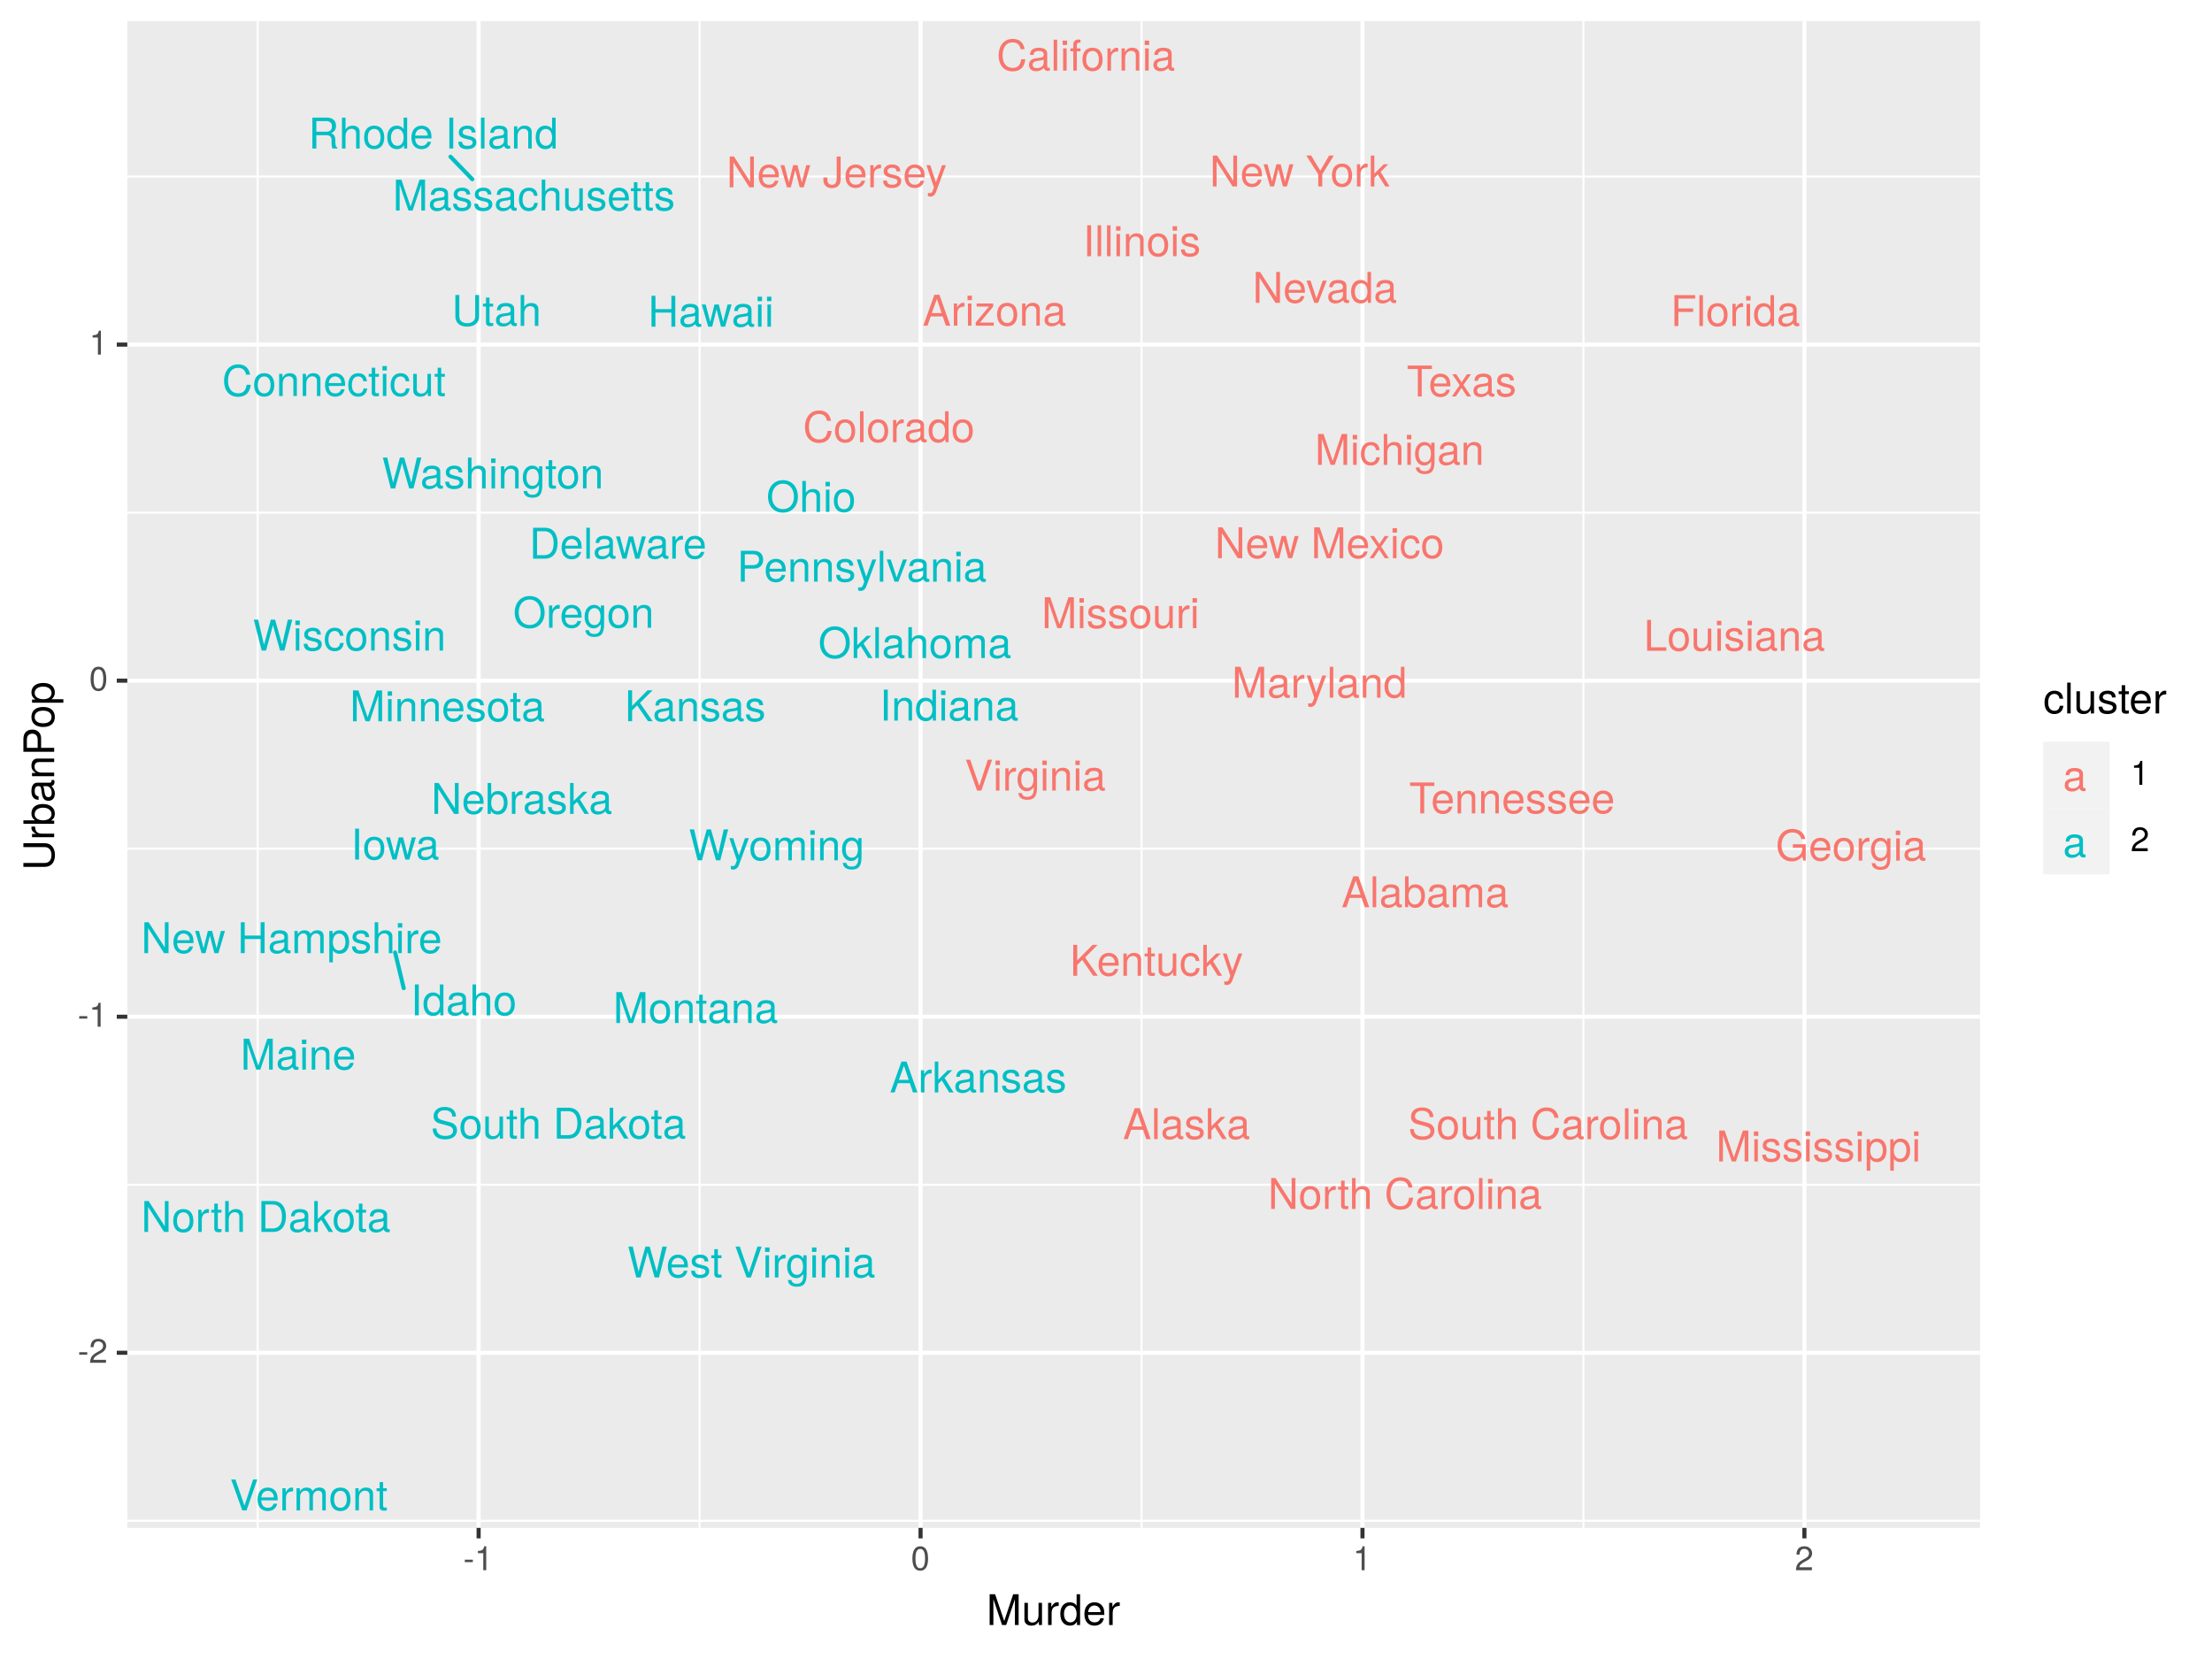 <?xml version="1.0" encoding="UTF-8"?>
<svg xmlns="http://www.w3.org/2000/svg" xmlns:xlink="http://www.w3.org/1999/xlink" width="576pt" height="432pt" viewBox="0 0 576 432" version="1.1">
<defs>
<g>
<symbol overflow="visible" id="glyph0-0">
<path style="stroke:none;" d=""/>
</symbol>
<symbol overflow="visible" id="glyph0-1">
<path style="stroke:none;" d="M 7.219 0 L 4.391 -8.047 L 3.062 -8.047 L 0.188 0 L 1.281 0 L 2.125 -2.422 L 5.234 -2.422 L 6.062 0 Z M 4.953 -3.281 L 2.391 -3.281 L 3.719 -6.953 Z M 4.953 -3.281 "/>
</symbol>
<symbol overflow="visible" id="glyph0-2">
<path style="stroke:none;" d="M 1.672 0 L 1.672 -8.047 L 0.75 -8.047 L 0.75 0 Z M 1.672 0 "/>
</symbol>
<symbol overflow="visible" id="glyph0-3">
<path style="stroke:none;" d="M 5.906 -0.016 L 5.906 -0.719 C 5.812 -0.703 5.766 -0.703 5.719 -0.703 C 5.391 -0.703 5.219 -0.859 5.219 -1.156 L 5.219 -4.375 C 5.219 -5.406 4.469 -5.953 3.031 -5.953 C 1.641 -5.953 0.766 -5.406 0.719 -4.078 L 1.641 -4.078 C 1.719 -4.781 2.141 -5.109 3 -5.109 C 3.828 -5.109 4.297 -4.797 4.297 -4.234 L 4.297 -4 C 4.297 -3.609 4.062 -3.453 3.344 -3.359 C 2.031 -3.188 1.828 -3.141 1.484 -3 C 0.812 -2.734 0.469 -2.203 0.469 -1.5 C 0.469 -0.453 1.188 0.172 2.359 0.172 C 3.109 0.172 3.828 -0.141 4.328 -0.688 C 4.438 -0.25 4.828 0.078 5.281 0.078 C 5.469 0.078 5.609 0.062 5.906 -0.016 Z M 4.297 -2 C 4.297 -1.172 3.453 -0.641 2.562 -0.641 C 1.844 -0.641 1.422 -0.891 1.422 -1.531 C 1.422 -2.125 1.828 -2.391 2.812 -2.547 C 3.797 -2.672 3.984 -2.719 4.297 -2.859 Z M 4.297 -2 "/>
</symbol>
<symbol overflow="visible" id="glyph0-4">
<path style="stroke:none;" d="M 5.781 -2.953 C 5.781 -4.844 4.828 -5.953 3.297 -5.953 C 2.5 -5.953 1.938 -5.656 1.516 -5 L 1.516 -8.047 L 0.594 -8.047 L 0.594 0 L 1.422 0 L 1.422 -0.828 C 1.859 -0.156 2.453 0.172 3.266 0.172 C 4.781 0.172 5.781 -1.078 5.781 -2.953 Z M 4.812 -2.906 C 4.812 -1.594 4.125 -0.703 3.125 -0.703 C 2.156 -0.703 1.516 -1.578 1.516 -2.891 C 1.516 -4.25 2.156 -5.141 3.125 -5.094 C 4.156 -5.094 4.812 -4.203 4.812 -2.906 Z M 4.812 -2.906 "/>
</symbol>
<symbol overflow="visible" id="glyph0-5">
<path style="stroke:none;" d="M 8.391 0 L 8.391 -4.344 C 8.391 -5.375 7.828 -5.953 6.734 -5.953 C 5.969 -5.953 5.5 -5.719 4.953 -5.078 C 4.625 -5.688 4.156 -5.953 3.406 -5.953 C 2.625 -5.953 2.125 -5.672 1.625 -4.969 L 1.625 -5.781 L 0.781 -5.781 L 0.781 0 L 1.703 0 L 1.703 -3.641 C 1.703 -4.469 2.312 -5.141 3.062 -5.141 C 3.75 -5.141 4.125 -4.734 4.125 -3.984 L 4.125 0 L 5.047 0 L 5.047 -3.641 C 5.047 -4.469 5.672 -5.141 6.422 -5.141 C 7.094 -5.141 7.484 -4.719 7.484 -3.984 L 7.484 0 Z M 8.391 0 "/>
</symbol>
<symbol overflow="visible" id="glyph0-6">
<path style="stroke:none;" d="M 5.078 -1.625 C 5.078 -2.484 4.578 -2.922 3.438 -3.188 L 2.547 -3.406 C 1.797 -3.578 1.484 -3.828 1.484 -4.234 C 1.484 -4.766 1.953 -5.109 2.703 -5.109 C 3.453 -5.109 3.844 -4.781 3.859 -4.172 L 4.844 -4.172 C 4.828 -5.312 4.078 -5.953 2.734 -5.953 C 1.391 -5.953 0.516 -5.266 0.516 -4.188 C 0.516 -3.281 0.984 -2.844 2.359 -2.516 L 3.219 -2.312 C 3.859 -2.156 4.109 -1.969 4.109 -1.547 C 4.109 -1 3.562 -0.688 2.766 -0.688 C 1.938 -0.688 1.469 -0.891 1.344 -1.766 L 0.375 -1.766 C 0.422 -0.438 1.172 0.172 2.688 0.172 C 4.141 0.172 5.078 -0.516 5.078 -1.625 Z M 5.078 -1.625 "/>
</symbol>
<symbol overflow="visible" id="glyph0-7">
<path style="stroke:none;" d="M 5.547 0 L 3.188 -3.797 L 5.188 -5.781 L 4.016 -5.781 L 1.562 -3.344 L 1.562 -8.047 L 0.641 -8.047 L 0.641 0 L 1.562 0 L 1.562 -2.25 L 2.453 -3.141 L 4.406 0 Z M 5.547 0 "/>
</symbol>
<symbol overflow="visible" id="glyph0-8">
<path style="stroke:none;" d="M 3.547 -4.984 L 3.547 -5.922 C 3.391 -5.938 3.312 -5.953 3.188 -5.953 C 2.594 -5.953 2.141 -5.594 1.609 -4.734 L 1.609 -5.781 L 0.766 -5.781 L 0.766 0 L 1.688 0 L 1.688 -3 C 1.688 -4.312 2.125 -4.953 3.547 -4.984 Z M 3.547 -4.984 "/>
</symbol>
<symbol overflow="visible" id="glyph0-9">
<path style="stroke:none;" d="M 1.688 0 L 1.688 -5.781 L 0.766 -5.781 L 0.766 0 Z M 1.812 -6.656 L 1.812 -7.812 L 0.656 -7.812 L 0.656 -6.656 Z M 1.812 -6.656 "/>
</symbol>
<symbol overflow="visible" id="glyph0-10">
<path style="stroke:none;" d="M 5.047 0 L 5.047 -0.812 L 1.453 -0.812 L 4.891 -4.969 L 4.891 -5.781 L 0.578 -5.781 L 0.578 -4.984 L 3.797 -4.984 L 0.344 -0.828 L 0.344 0 Z M 5.047 0 "/>
</symbol>
<symbol overflow="visible" id="glyph0-11">
<path style="stroke:none;" d="M 5.641 -2.844 C 5.641 -4.844 4.672 -5.953 3 -5.953 C 1.375 -5.953 0.391 -4.844 0.391 -2.891 C 0.391 -0.953 1.375 0.172 3.016 0.172 C 4.641 0.172 5.641 -0.953 5.641 -2.844 Z M 4.672 -2.859 C 4.672 -1.5 4.031 -0.688 3.016 -0.688 C 1.984 -0.688 1.359 -1.484 1.359 -2.891 C 1.359 -4.281 1.984 -5.109 3.016 -5.109 C 4.047 -5.109 4.672 -4.297 4.672 -2.859 Z M 4.672 -2.859 "/>
</symbol>
<symbol overflow="visible" id="glyph0-12">
<path style="stroke:none;" d="M 5.375 0 L 5.375 -4.375 C 5.375 -5.328 4.656 -5.953 3.547 -5.953 C 2.688 -5.953 2.125 -5.625 1.625 -4.812 L 1.625 -5.781 L 0.766 -5.781 L 0.766 0 L 1.688 0 L 1.688 -3.188 C 1.688 -4.375 2.328 -5.141 3.266 -5.141 C 4 -5.141 4.469 -4.703 4.469 -4.016 L 4.469 0 Z M 5.375 0 "/>
</symbol>
<symbol overflow="visible" id="glyph0-13">
<path style="stroke:none;" d="M 7.484 -2.938 L 6.422 -2.938 C 6.172 -1.406 5.531 -0.703 4.172 -0.703 C 2.578 -0.703 1.562 -1.938 1.562 -3.938 C 1.562 -6.016 2.531 -7.344 4.094 -7.344 C 5.344 -7.344 6.016 -6.781 6.266 -5.562 L 7.312 -5.562 C 7 -7.328 5.969 -8.25 4.203 -8.25 C 1.766 -8.25 0.531 -6.281 0.531 -3.938 C 0.531 -1.578 1.797 0.203 4.172 0.203 C 6.125 0.203 7.234 -0.844 7.484 -2.938 Z M 7.484 -2.938 "/>
</symbol>
<symbol overflow="visible" id="glyph0-14">
<path style="stroke:none;" d="M 2.844 -5.031 L 2.844 -5.781 L 1.891 -5.781 L 1.891 -6.688 C 1.891 -7.078 2.109 -7.281 2.531 -7.281 C 2.609 -7.281 2.641 -7.281 2.844 -7.266 L 2.844 -8.031 C 2.641 -8.078 2.516 -8.094 2.328 -8.094 C 1.484 -8.094 0.969 -7.594 0.969 -6.766 L 0.969 -5.781 L 0.203 -5.781 L 0.203 -5.031 L 0.969 -5.031 L 0.969 0 L 1.891 0 L 1.891 -5.031 Z M 2.844 -5.031 "/>
</symbol>
<symbol overflow="visible" id="glyph0-15">
<path style="stroke:none;" d="M 5.469 0 L 5.469 -8.047 L 4.547 -8.047 L 4.547 -5.062 C 4.172 -5.641 3.547 -5.953 2.766 -5.953 C 1.266 -5.953 0.281 -4.797 0.281 -2.953 C 0.281 -1 1.25 0.172 2.812 0.172 C 3.594 0.172 4.156 -0.125 4.656 -0.844 L 4.656 0 Z M 4.547 -2.875 C 4.547 -1.531 3.906 -0.703 2.938 -0.703 C 1.922 -0.703 1.25 -1.547 1.25 -2.891 C 1.25 -4.234 1.922 -5.094 2.922 -5.094 C 3.922 -5.094 4.547 -4.203 4.547 -2.875 Z M 4.547 -2.875 "/>
</symbol>
<symbol overflow="visible" id="glyph0-16">
<path style="stroke:none;" d="M 5.672 -2.625 C 5.672 -3.469 5.594 -4 5.438 -4.438 C 5.062 -5.375 4.172 -5.953 3.094 -5.953 C 1.484 -5.953 0.438 -4.766 0.438 -2.859 C 0.438 -0.969 1.453 0.172 3.078 0.172 C 4.391 0.172 5.312 -0.578 5.547 -1.75 L 4.625 -1.75 C 4.359 -1 3.844 -0.688 3.109 -0.688 C 2.141 -0.688 1.422 -1.297 1.406 -2.625 Z M 4.688 -3.453 C 4.688 -3.453 4.688 -3.406 4.672 -3.375 L 1.422 -3.375 C 1.5 -4.406 2.156 -5.109 3.078 -5.109 C 3.984 -5.109 4.688 -4.359 4.688 -3.453 Z M 4.688 -3.453 "/>
</symbol>
<symbol overflow="visible" id="glyph0-17">
<path style="stroke:none;" d="M 5.266 -1.984 L 4.344 -1.984 C 4.188 -1.062 3.719 -0.688 2.922 -0.688 C 1.906 -0.688 1.297 -1.469 1.297 -2.844 C 1.297 -4.281 1.906 -5.109 2.906 -5.109 C 3.672 -5.109 4.172 -4.656 4.281 -3.844 L 5.203 -3.844 C 5.094 -5.266 4.203 -5.953 2.922 -5.953 C 1.359 -5.953 0.344 -4.766 0.344 -2.844 C 0.344 -0.969 1.344 0.172 2.906 0.172 C 4.281 0.172 5.156 -0.656 5.266 -1.984 Z M 5.266 -1.984 "/>
</symbol>
<symbol overflow="visible" id="glyph0-18">
<path style="stroke:none;" d="M 2.812 0 L 2.812 -0.766 C 2.688 -0.734 2.547 -0.734 2.359 -0.734 C 1.969 -0.734 1.859 -0.844 1.859 -1.25 L 1.859 -5.031 L 2.812 -5.031 L 2.812 -5.781 L 1.859 -5.781 L 1.859 -7.375 L 0.938 -7.375 L 0.938 -5.781 L 0.156 -5.781 L 0.156 -5.031 L 0.938 -5.031 L 0.938 -0.844 C 0.938 -0.25 1.344 0.078 2.062 0.078 C 2.281 0.078 2.5 0.062 2.812 0 Z M 2.812 0 "/>
</symbol>
<symbol overflow="visible" id="glyph0-19">
<path style="stroke:none;" d="M 5.328 0 L 5.328 -5.781 L 4.406 -5.781 L 4.406 -2.594 C 4.406 -1.406 3.797 -0.641 2.828 -0.641 C 2.094 -0.641 1.641 -1.078 1.641 -1.781 L 1.641 -5.781 L 0.719 -5.781 L 0.719 -1.406 C 0.719 -0.453 1.438 0.172 2.562 0.172 C 3.406 0.172 3.953 -0.125 4.5 -0.891 L 4.5 0 Z M 5.328 0 "/>
</symbol>
<symbol overflow="visible" id="glyph0-20">
<path style="stroke:none;" d="M 7.375 -4.031 C 7.375 -6.531 6.125 -8.047 4.094 -8.047 L 0.984 -8.047 L 0.984 0 L 4.094 0 C 6.125 0 7.375 -1.531 7.375 -4.031 Z M 6.344 -4.016 C 6.344 -1.984 5.5 -0.906 3.906 -0.906 L 2.016 -0.906 L 2.016 -7.141 L 3.906 -7.141 C 5.5 -7.141 6.344 -6.078 6.344 -4.016 Z M 6.344 -4.016 "/>
</symbol>
<symbol overflow="visible" id="glyph0-21">
<path style="stroke:none;" d="M 7.828 -5.781 L 6.781 -5.781 L 5.641 -1.281 L 4.5 -5.781 L 3.375 -5.781 L 2.266 -1.281 L 1.078 -5.781 L 0.062 -5.781 L 1.75 0 L 2.781 0 L 3.906 -4.547 L 5.078 0 L 6.125 0 Z M 7.828 -5.781 "/>
</symbol>
<symbol overflow="visible" id="glyph0-22">
<path style="stroke:none;" d="M 6.391 -7.141 L 6.391 -8.047 L 1 -8.047 L 1 0 L 2.016 0 L 2.016 -3.672 L 5.859 -3.672 L 5.859 -4.578 L 2.016 -4.578 L 2.016 -7.141 Z M 6.391 -7.141 "/>
</symbol>
<symbol overflow="visible" id="glyph0-23">
<path style="stroke:none;" d="M 7.828 0 L 7.828 -4.25 L 4.469 -4.25 L 4.469 -3.344 L 6.922 -3.344 L 6.922 -3.125 C 6.922 -1.688 5.859 -0.703 4.391 -0.703 C 2.578 -0.703 1.516 -2.031 1.516 -4 C 1.516 -5.969 2.641 -7.344 4.344 -7.344 C 5.562 -7.344 6.453 -6.656 6.672 -5.609 L 7.719 -5.609 C 7.438 -7.25 6.203 -8.25 4.359 -8.25 C 1.891 -8.25 0.484 -6.359 0.484 -3.938 C 0.484 -1.469 2 0.203 4.172 0.203 C 5.266 0.203 6.141 -0.188 6.922 -1.062 L 7.188 0 Z M 7.828 0 "/>
</symbol>
<symbol overflow="visible" id="glyph0-24">
<path style="stroke:none;" d="M 5.406 -0.953 L 5.406 -5.781 L 4.547 -5.781 L 4.547 -4.953 C 4.094 -5.641 3.531 -5.953 2.781 -5.953 C 1.312 -5.953 0.328 -4.719 0.328 -2.844 C 0.328 -1.016 1.344 0.172 2.703 0.172 C 3.438 0.172 3.938 -0.141 4.547 -0.875 L 4.547 -0.484 C 4.547 1.047 3.922 1.641 2.844 1.641 C 2.125 1.641 1.562 1.375 1.453 0.656 L 0.516 0.656 C 0.609 1.75 1.453 2.406 2.812 2.406 C 4.625 2.406 5.406 1.609 5.406 -0.953 Z M 4.469 -2.859 C 4.469 -1.484 3.859 -0.688 2.891 -0.688 C 1.891 -0.688 1.281 -1.484 1.281 -2.891 C 1.281 -4.281 1.906 -5.109 2.891 -5.109 C 3.875 -5.109 4.469 -4.266 4.469 -2.859 Z M 4.469 -2.859 "/>
</symbol>
<symbol overflow="visible" id="glyph0-25">
<path style="stroke:none;" d="M 7.109 0 L 7.109 -8.047 L 6.094 -8.047 L 6.094 -4.578 L 1.938 -4.578 L 1.938 -8.047 L 0.922 -8.047 L 0.922 0 L 1.938 0 L 1.938 -3.672 L 6.094 -3.672 L 6.094 0 Z M 7.109 0 "/>
</symbol>
<symbol overflow="visible" id="glyph0-26">
<path style="stroke:none;" d="M 2.125 0 L 2.125 -8.047 L 1.109 -8.047 L 1.109 0 Z M 2.125 0 "/>
</symbol>
<symbol overflow="visible" id="glyph0-27">
<path style="stroke:none;" d="M 5.375 0 L 5.375 -4.375 C 5.375 -5.344 4.672 -5.953 3.547 -5.953 C 2.734 -5.953 2.234 -5.703 1.688 -5 L 1.688 -8.047 L 0.766 -8.047 L 0.766 0 L 1.688 0 L 1.688 -3.188 C 1.688 -4.375 2.312 -5.141 3.266 -5.141 C 3.906 -5.141 4.453 -4.766 4.453 -4.016 L 4.453 0 Z M 5.375 0 "/>
</symbol>
<symbol overflow="visible" id="glyph0-28">
<path style="stroke:none;" d="M 7.266 0 L 3.953 -4.766 L 7.234 -8.047 L 5.906 -8.047 L 1.906 -3.984 L 1.906 -8.047 L 0.875 -8.047 L 0.875 0 L 1.906 0 L 1.906 -2.812 L 3.219 -4.125 L 6.047 0 Z M 7.266 0 "/>
</symbol>
<symbol overflow="visible" id="glyph0-29">
<path style="stroke:none;" d="M 5.281 -5.781 L 4.281 -5.781 L 2.688 -1.281 L 1.203 -5.781 L 0.219 -5.781 L 2.172 0.016 L 1.828 0.938 C 1.672 1.344 1.484 1.5 1.078 1.5 C 0.953 1.5 0.797 1.484 0.594 1.438 L 0.594 2.266 C 0.781 2.359 0.969 2.406 1.219 2.406 C 1.859 2.406 2.391 2.047 2.703 1.219 Z M 5.281 -5.781 "/>
</symbol>
<symbol overflow="visible" id="glyph0-30">
<path style="stroke:none;" d="M 5.891 0 L 5.891 -0.906 L 1.906 -0.906 L 1.906 -8.047 L 0.891 -8.047 L 0.891 0 Z M 5.891 0 "/>
</symbol>
<symbol overflow="visible" id="glyph0-31">
<path style="stroke:none;" d="M 8.406 0 L 8.406 -8.047 L 6.984 -8.047 L 4.641 -1.031 L 2.25 -8.047 L 0.828 -8.047 L 0.828 0 L 1.797 0 L 1.797 -6.75 L 4.094 0 L 5.172 0 L 7.438 -6.75 L 7.438 0 Z M 8.406 0 "/>
</symbol>
<symbol overflow="visible" id="glyph0-32">
<path style="stroke:none;" d="M 5.781 -2.844 C 5.781 -4.781 4.828 -5.953 3.297 -5.953 C 2.5 -5.953 1.875 -5.594 1.453 -4.922 L 1.453 -5.781 L 0.609 -5.781 L 0.609 2.406 L 1.531 2.406 L 1.531 -0.703 C 2.016 -0.094 2.547 0.172 3.297 0.172 C 4.797 0.172 5.781 -1 5.781 -2.844 Z M 4.812 -2.859 C 4.812 -1.547 4.141 -0.703 3.141 -0.703 C 2.172 -0.703 1.531 -1.484 1.531 -2.844 C 1.531 -4.203 2.172 -5.094 3.141 -5.094 C 4.156 -5.094 4.812 -4.234 4.812 -2.859 Z M 4.812 -2.859 "/>
</symbol>
<symbol overflow="visible" id="glyph0-33">
<path style="stroke:none;" d="M 7.141 0 L 7.141 -8.047 L 6.172 -8.047 L 6.172 -1.469 L 1.953 -8.047 L 0.844 -8.047 L 0.844 0 L 1.812 0 L 1.812 -6.531 L 5.969 0 Z M 7.141 0 "/>
</symbol>
<symbol overflow="visible" id="glyph0-34">
<path style="stroke:none;" d="M 5.375 -5.781 L 4.328 -5.781 L 2.703 -1.094 L 1.156 -5.781 L 0.109 -5.781 L 2.141 0 L 3.141 0 Z M 5.375 -5.781 "/>
</symbol>
<symbol overflow="visible" id="glyph0-35">
<path style="stroke:none;" d=""/>
</symbol>
<symbol overflow="visible" id="glyph0-36">
<path style="stroke:none;" d="M 4.703 -2.062 L 4.703 -8.047 L 3.672 -8.047 L 3.672 -2.438 C 3.672 -1.109 3.219 -0.656 2.438 -0.656 C 1.672 -0.656 1.234 -1.188 1.234 -2.125 L 1.234 -2.578 L 0.203 -2.578 L 0.203 -1.938 C 0.203 -0.625 1.031 0.203 2.438 0.203 C 3.828 0.203 4.703 -0.672 4.703 -2.062 Z M 4.703 -2.062 "/>
</symbol>
<symbol overflow="visible" id="glyph0-37">
<path style="stroke:none;" d="M 5.219 0 L 3.219 -3 L 5.172 -5.781 L 4.125 -5.781 L 2.734 -3.688 L 1.344 -5.781 L 0.297 -5.781 L 2.234 -2.953 L 0.188 0 L 1.234 0 L 2.703 -2.219 L 4.156 0 Z M 5.219 0 "/>
</symbol>
<symbol overflow="visible" id="glyph0-38">
<path style="stroke:none;" d="M 7.297 -8.047 L 6.078 -8.047 L 3.781 -4.125 L 1.406 -8.047 L 0.141 -8.047 L 3.25 -3.156 L 3.25 0 L 4.281 0 L 4.281 -3.156 Z M 7.297 -8.047 "/>
</symbol>
<symbol overflow="visible" id="glyph0-39">
<path style="stroke:none;" d="M 8.203 -3.906 C 8.203 -6.5 6.656 -8.25 4.297 -8.25 C 1.984 -8.25 0.422 -6.484 0.422 -3.969 C 0.422 -1.453 1.984 0.203 4.312 0.203 C 6.672 0.203 8.203 -1.531 8.203 -3.906 Z M 7.172 -3.922 C 7.172 -1.984 6.016 -0.703 4.312 -0.703 C 2.594 -0.703 1.453 -1.984 1.453 -3.969 C 1.453 -5.953 2.594 -7.344 4.297 -7.344 C 6.047 -7.344 7.172 -5.953 7.172 -3.922 Z M 7.172 -3.922 "/>
</symbol>
<symbol overflow="visible" id="glyph0-40">
<path style="stroke:none;" d="M 6.812 -5.688 C 6.812 -7.203 5.922 -8.047 4.328 -8.047 L 1 -8.047 L 1 0 L 2.031 0 L 2.031 -3.406 L 4.562 -3.406 C 5.891 -3.406 6.812 -4.359 6.812 -5.688 Z M 5.75 -5.734 C 5.75 -4.844 5.156 -4.312 4.172 -4.312 L 2.031 -4.312 L 2.031 -7.141 L 4.172 -7.141 C 5.156 -7.141 5.75 -6.609 5.75 -5.734 Z M 5.75 -5.734 "/>
</symbol>
<symbol overflow="visible" id="glyph0-41">
<path style="stroke:none;" d="M 7.5 0 L 7.5 -0.25 C 7.109 -0.516 7.031 -0.812 7.016 -1.875 C 7 -3.203 6.797 -3.594 5.922 -3.984 C 6.828 -4.422 7.188 -4.984 7.188 -5.906 C 7.188 -7.297 6.312 -8.047 4.734 -8.047 L 1.031 -8.047 L 1.031 0 L 2.062 0 L 2.062 -3.469 L 4.703 -3.469 C 5.609 -3.469 6.047 -3.031 6.031 -2.031 L 6.016 -1.312 C 6.016 -0.812 6.109 -0.328 6.25 0 Z M 6.125 -5.75 C 6.125 -4.812 5.641 -4.375 4.547 -4.375 L 2.062 -4.375 L 2.062 -7.141 L 4.547 -7.141 C 5.688 -7.141 6.125 -6.656 6.125 -5.75 Z M 6.125 -5.75 "/>
</symbol>
<symbol overflow="visible" id="glyph0-42">
<path style="stroke:none;" d="M 6.859 -2.203 C 6.859 -3.203 6.234 -3.938 5.141 -4.234 L 3.125 -4.766 C 2.156 -5.031 1.797 -5.344 1.797 -5.969 C 1.797 -6.781 2.516 -7.391 3.594 -7.391 C 4.875 -7.391 5.609 -6.812 5.609 -5.75 L 6.578 -5.75 C 6.578 -7.328 5.484 -8.25 3.641 -8.25 C 1.859 -8.25 0.766 -7.281 0.766 -5.828 C 0.766 -4.844 1.297 -4.219 2.359 -3.938 L 4.359 -3.406 C 5.375 -3.141 5.828 -2.734 5.828 -2.109 C 5.828 -1.219 5.172 -0.703 3.781 -0.703 C 2.25 -0.703 1.5 -1.469 1.5 -2.625 L 0.531 -2.625 C 0.531 -0.719 1.812 0.203 3.719 0.203 C 5.75 0.203 6.859 -0.766 6.859 -2.203 Z M 6.859 -2.203 "/>
</symbol>
<symbol overflow="visible" id="glyph0-43">
<path style="stroke:none;" d="M 6.547 -7.141 L 6.547 -8.047 L 0.234 -8.047 L 0.234 -7.141 L 2.891 -7.141 L 2.891 0 L 3.906 0 L 3.906 -7.141 Z M 6.547 -7.141 "/>
</symbol>
<symbol overflow="visible" id="glyph0-44">
<path style="stroke:none;" d="M 7.125 -2.453 L 7.125 -8.047 L 6.094 -8.047 L 6.094 -2.453 C 6.094 -1.375 5.312 -0.703 4.016 -0.703 C 2.812 -0.703 1.969 -1.281 1.969 -2.453 L 1.969 -8.047 L 0.938 -8.047 L 0.938 -2.453 C 0.938 -0.812 2.109 0.203 4.016 0.203 C 5.906 0.203 7.125 -0.844 7.125 -2.453 Z M 7.125 -2.453 "/>
</symbol>
<symbol overflow="visible" id="glyph0-45">
<path style="stroke:none;" d="M 7.125 -8.047 L 6.031 -8.047 L 3.797 -1.234 L 1.438 -8.047 L 0.328 -8.047 L 3.219 0 L 4.328 0 Z M 7.125 -8.047 "/>
</symbol>
<symbol overflow="visible" id="glyph0-46">
<path style="stroke:none;" d="M 10.266 -8.047 L 9.109 -8.047 L 7.641 -1.516 L 5.797 -8.047 L 4.688 -8.047 L 2.906 -1.516 L 1.391 -8.047 L 0.25 -8.047 L 2.312 0 L 3.438 0 L 5.234 -6.609 L 7.094 0 L 8.219 0 Z M 10.266 -8.047 "/>
</symbol>
<symbol overflow="visible" id="glyph1-0">
<path style="stroke:none;" d=""/>
</symbol>
<symbol overflow="visible" id="glyph1-1">
<path style="stroke:none;" d="M 2.5 -2.109 L 2.5 -2.75 L 0.406 -2.75 L 0.406 -2.109 Z M 2.5 -2.109 "/>
</symbol>
<symbol overflow="visible" id="glyph1-2">
<path style="stroke:none;" d="M 4.5 -4.406 C 4.5 -5.469 3.672 -6.234 2.5 -6.234 C 1.219 -6.234 0.484 -5.594 0.438 -4.078 L 1.219 -4.078 C 1.281 -5.125 1.703 -5.562 2.469 -5.562 C 3.172 -5.562 3.703 -5.062 3.703 -4.391 C 3.703 -3.891 3.406 -3.469 2.859 -3.156 L 2.047 -2.703 C 0.75 -1.969 0.375 -1.375 0.297 0 L 4.453 0 L 4.453 -0.766 L 1.172 -0.766 C 1.25 -1.281 1.531 -1.594 2.297 -2.047 L 3.172 -2.531 C 4.047 -2.984 4.5 -3.641 4.5 -4.406 Z M 4.5 -4.406 "/>
</symbol>
<symbol overflow="visible" id="glyph1-3">
<path style="stroke:none;" d="M 3.047 0 L 3.047 -6.234 L 2.547 -6.234 C 2.266 -5.281 2.094 -5.141 0.891 -5 L 0.891 -4.438 L 2.281 -4.438 L 2.281 0 Z M 3.047 0 "/>
</symbol>
<symbol overflow="visible" id="glyph1-4">
<path style="stroke:none;" d="M 4.453 -3 C 4.453 -5.156 3.781 -6.234 2.422 -6.234 C 1.078 -6.234 0.375 -5.141 0.375 -3.047 C 0.375 -0.953 1.078 0.125 2.422 0.125 C 3.734 0.125 4.453 -0.953 4.453 -3 Z M 3.672 -3.062 C 3.672 -1.297 3.266 -0.516 2.406 -0.516 C 1.578 -0.516 1.172 -1.344 1.172 -3.047 C 1.172 -4.75 1.578 -5.547 2.422 -5.547 C 3.25 -5.547 3.672 -4.734 3.672 -3.062 Z M 3.672 -3.062 "/>
</symbol>
<symbol overflow="visible" id="glyph2-0">
<path style="stroke:none;" d=""/>
</symbol>
<symbol overflow="visible" id="glyph2-1">
<path style="stroke:none;" d="M 8.375 0 L 8.375 -8.016 L 6.953 -8.016 L 4.625 -1.031 L 2.25 -8.016 L 0.828 -8.016 L 0.828 0 L 1.797 0 L 1.797 -6.719 L 4.062 0 L 5.141 0 L 7.406 -6.719 L 7.406 0 Z M 8.375 0 "/>
</symbol>
<symbol overflow="visible" id="glyph2-2">
<path style="stroke:none;" d="M 5.297 0 L 5.297 -5.766 L 4.391 -5.766 L 4.391 -2.578 C 4.391 -1.406 3.766 -0.641 2.812 -0.641 C 2.094 -0.641 1.625 -1.078 1.625 -1.766 L 1.625 -5.766 L 0.719 -5.766 L 0.719 -1.406 C 0.719 -0.453 1.438 0.172 2.547 0.172 C 3.406 0.172 3.938 -0.125 4.484 -0.891 L 4.484 0 Z M 5.297 0 "/>
</symbol>
<symbol overflow="visible" id="glyph2-3">
<path style="stroke:none;" d="M 3.531 -4.969 L 3.531 -5.891 C 3.375 -5.922 3.297 -5.922 3.172 -5.922 C 2.578 -5.922 2.141 -5.578 1.609 -4.719 L 1.609 -5.766 L 0.766 -5.766 L 0.766 0 L 1.688 0 L 1.688 -2.984 C 1.688 -4.297 2.109 -4.938 3.531 -4.969 Z M 3.531 -4.969 "/>
</symbol>
<symbol overflow="visible" id="glyph2-4">
<path style="stroke:none;" d="M 5.438 0 L 5.438 -8.016 L 4.531 -8.016 L 4.531 -5.031 C 4.141 -5.625 3.531 -5.922 2.766 -5.922 C 1.266 -5.922 0.281 -4.781 0.281 -2.938 C 0.281 -0.984 1.25 0.172 2.797 0.172 C 3.594 0.172 4.141 -0.125 4.625 -0.844 L 4.625 0 Z M 4.531 -2.859 C 4.531 -1.531 3.891 -0.688 2.922 -0.688 C 1.906 -0.688 1.25 -1.547 1.25 -2.875 C 1.25 -4.219 1.906 -5.078 2.922 -5.078 C 3.906 -5.078 4.531 -4.188 4.531 -2.859 Z M 4.531 -2.859 "/>
</symbol>
<symbol overflow="visible" id="glyph2-5">
<path style="stroke:none;" d="M 5.641 -2.625 C 5.641 -3.453 5.578 -3.984 5.406 -4.406 C 5.031 -5.359 4.156 -5.922 3.078 -5.922 C 1.469 -5.922 0.438 -4.734 0.438 -2.844 C 0.438 -0.953 1.438 0.172 3.062 0.172 C 4.375 0.172 5.297 -0.578 5.516 -1.75 L 4.594 -1.75 C 4.344 -0.984 3.828 -0.688 3.094 -0.688 C 2.141 -0.688 1.422 -1.297 1.391 -2.625 Z M 4.656 -3.438 C 4.656 -3.438 4.656 -3.391 4.656 -3.359 L 1.422 -3.359 C 1.5 -4.391 2.141 -5.078 3.062 -5.078 C 3.969 -5.078 4.656 -4.328 4.656 -3.438 Z M 4.656 -3.438 "/>
</symbol>
<symbol overflow="visible" id="glyph2-6">
<path style="stroke:none;" d="M 5.25 -1.984 L 4.328 -1.984 C 4.172 -1.062 3.703 -0.688 2.922 -0.688 C 1.906 -0.688 1.297 -1.469 1.297 -2.828 C 1.297 -4.266 1.891 -5.078 2.891 -5.078 C 3.656 -5.078 4.141 -4.625 4.25 -3.828 L 5.188 -3.828 C 5.078 -5.234 4.188 -5.922 2.906 -5.922 C 1.359 -5.922 0.344 -4.734 0.344 -2.828 C 0.344 -0.969 1.328 0.172 2.891 0.172 C 4.266 0.172 5.141 -0.656 5.25 -1.984 Z M 5.25 -1.984 "/>
</symbol>
<symbol overflow="visible" id="glyph2-7">
<path style="stroke:none;" d="M 1.656 0 L 1.656 -8.016 L 0.75 -8.016 L 0.75 0 Z M 1.656 0 "/>
</symbol>
<symbol overflow="visible" id="glyph2-8">
<path style="stroke:none;" d="M 5.047 -1.609 C 5.047 -2.469 4.562 -2.906 3.422 -3.172 L 2.547 -3.391 C 1.797 -3.562 1.469 -3.812 1.469 -4.219 C 1.469 -4.734 1.953 -5.078 2.688 -5.078 C 3.438 -5.078 3.828 -4.766 3.844 -4.156 L 4.812 -4.156 C 4.812 -5.297 4.062 -5.922 2.734 -5.922 C 1.391 -5.922 0.516 -5.234 0.516 -4.172 C 0.516 -3.266 0.984 -2.844 2.344 -2.516 L 3.203 -2.297 C 3.844 -2.141 4.094 -1.953 4.094 -1.547 C 4.094 -1 3.547 -0.688 2.75 -0.688 C 1.922 -0.688 1.469 -0.875 1.344 -1.766 L 0.375 -1.766 C 0.422 -0.422 1.172 0.172 2.672 0.172 C 4.125 0.172 5.047 -0.5 5.047 -1.609 Z M 5.047 -1.609 "/>
</symbol>
<symbol overflow="visible" id="glyph2-9">
<path style="stroke:none;" d="M 2.797 0 L 2.797 -0.766 C 2.672 -0.734 2.531 -0.719 2.359 -0.719 C 1.953 -0.719 1.844 -0.844 1.844 -1.25 L 1.844 -5.016 L 2.797 -5.016 L 2.797 -5.766 L 1.844 -5.766 L 1.844 -7.344 L 0.938 -7.344 L 0.938 -5.766 L 0.156 -5.766 L 0.156 -5.016 L 0.938 -5.016 L 0.938 -0.844 C 0.938 -0.25 1.328 0.078 2.047 0.078 C 2.266 0.078 2.484 0.062 2.797 0 Z M 2.797 0 "/>
</symbol>
<symbol overflow="visible" id="glyph3-0">
<path style="stroke:none;" d=""/>
</symbol>
<symbol overflow="visible" id="glyph3-1">
<path style="stroke:none;" d="M -2.438 -7.094 L -8.016 -7.094 L -8.016 -6.078 L -2.438 -6.078 C -1.359 -6.078 -0.703 -5.297 -0.703 -4 C -0.703 -2.812 -1.281 -1.953 -2.438 -1.953 L -8.016 -1.953 L -8.016 -0.938 L -2.438 -0.938 C -0.812 -0.938 0.203 -2.094 0.203 -4 C 0.203 -5.891 -0.844 -7.094 -2.438 -7.094 Z M -2.438 -7.094 "/>
</symbol>
<symbol overflow="visible" id="glyph3-2">
<path style="stroke:none;" d="M -4.969 -3.531 L -5.891 -3.531 C -5.922 -3.375 -5.922 -3.297 -5.922 -3.172 C -5.922 -2.578 -5.578 -2.141 -4.719 -1.609 L -5.766 -1.609 L -5.766 -0.766 L 0 -0.766 L 0 -1.688 L -2.984 -1.688 C -4.297 -1.688 -4.938 -2.109 -4.969 -3.531 Z M -4.969 -3.531 "/>
</symbol>
<symbol overflow="visible" id="glyph3-3">
<path style="stroke:none;" d="M -2.953 -5.75 C -4.812 -5.75 -5.922 -4.812 -5.922 -3.281 C -5.922 -2.5 -5.625 -1.938 -4.984 -1.5 L -8.016 -1.5 L -8.016 -0.594 L 0 -0.594 L 0 -1.422 L -0.828 -1.422 C -0.156 -1.859 0.172 -2.438 0.172 -3.25 C 0.172 -4.766 -1.078 -5.75 -2.953 -5.75 Z M -2.891 -4.797 C -1.578 -4.797 -0.688 -4.109 -0.688 -3.109 C -0.688 -2.141 -1.578 -1.5 -2.875 -1.5 C -4.234 -1.5 -5.109 -2.141 -5.078 -3.109 C -5.078 -4.141 -4.188 -4.797 -2.891 -4.797 Z M -2.891 -4.797 "/>
</symbol>
<symbol overflow="visible" id="glyph3-4">
<path style="stroke:none;" d="M -0.016 -5.891 L -0.719 -5.891 C -0.688 -5.781 -0.688 -5.734 -0.688 -5.688 C -0.688 -5.375 -0.859 -5.188 -1.141 -5.188 L -4.359 -5.188 C -5.375 -5.188 -5.922 -4.438 -5.922 -3.031 C -5.922 -1.625 -5.391 -0.766 -4.062 -0.719 L -4.062 -1.641 C -4.766 -1.719 -5.078 -2.141 -5.078 -2.984 C -5.078 -3.812 -4.781 -4.281 -4.219 -4.281 L -3.984 -4.281 C -3.594 -4.281 -3.438 -4.047 -3.344 -3.328 C -3.172 -2.031 -3.141 -1.828 -2.984 -1.469 C -2.719 -0.797 -2.203 -0.469 -1.5 -0.469 C -0.453 -0.469 0.172 -1.188 0.172 -2.359 C 0.172 -3.094 -0.141 -3.812 -0.688 -4.312 C -0.234 -4.406 0.078 -4.812 0.078 -5.266 C 0.078 -5.438 0.062 -5.594 -0.016 -5.891 Z M -1.984 -4.281 C -1.172 -4.281 -0.641 -3.438 -0.641 -2.547 C -0.641 -1.844 -0.891 -1.422 -1.516 -1.422 C -2.125 -1.422 -2.391 -1.828 -2.531 -2.812 C -2.656 -3.766 -2.703 -3.969 -2.844 -4.281 Z M -1.984 -4.281 "/>
</symbol>
<symbol overflow="visible" id="glyph3-5">
<path style="stroke:none;" d="M 0 -5.359 L -4.359 -5.359 C -5.312 -5.359 -5.922 -4.641 -5.922 -3.531 C -5.922 -2.672 -5.594 -2.125 -4.797 -1.609 L -5.766 -1.609 L -5.766 -0.766 L 0 -0.766 L 0 -1.688 L -3.172 -1.688 C -4.359 -1.688 -5.125 -2.328 -5.125 -3.25 C -5.125 -3.984 -4.688 -4.438 -4 -4.438 L 0 -4.438 Z M 0 -5.359 "/>
</symbol>
<symbol overflow="visible" id="glyph3-6">
<path style="stroke:none;" d="M -5.672 -6.781 C -7.172 -6.781 -8.016 -5.891 -8.016 -4.312 L -8.016 -1 L 0 -1 L 0 -2.031 L -3.406 -2.031 L -3.406 -4.547 C -3.406 -5.859 -4.328 -6.781 -5.672 -6.781 Z M -5.703 -5.719 C -4.828 -5.719 -4.297 -5.141 -4.297 -4.156 L -4.297 -2.031 L -7.109 -2.031 L -7.109 -4.156 C -7.109 -5.141 -6.594 -5.719 -5.703 -5.719 Z M -5.703 -5.719 "/>
</symbol>
<symbol overflow="visible" id="glyph3-7">
<path style="stroke:none;" d="M -2.844 -5.609 C -4.828 -5.609 -5.922 -4.656 -5.922 -2.984 C -5.922 -1.375 -4.812 -0.391 -2.875 -0.391 C -0.953 -0.391 0.172 -1.359 0.172 -3 C 0.172 -4.625 -0.953 -5.609 -2.844 -5.609 Z M -2.844 -4.656 C -1.5 -4.656 -0.688 -4.016 -0.688 -3 C -0.688 -1.984 -1.484 -1.359 -2.875 -1.359 C -4.266 -1.359 -5.078 -1.984 -5.078 -3 C -5.078 -4.031 -4.281 -4.656 -2.844 -4.656 Z M -2.844 -4.656 "/>
</symbol>
<symbol overflow="visible" id="glyph3-8">
<path style="stroke:none;" d="M -2.828 -5.75 C -4.766 -5.75 -5.922 -4.812 -5.922 -3.281 C -5.922 -2.5 -5.578 -1.875 -4.891 -1.438 L -5.766 -1.438 L -5.766 -0.609 L 2.391 -0.609 L 2.391 -1.516 L -0.688 -1.516 C -0.094 -2 0.172 -2.547 0.172 -3.281 C 0.172 -4.781 -0.984 -5.75 -2.828 -5.75 Z M -2.844 -4.797 C -1.547 -4.797 -0.688 -4.125 -0.688 -3.125 C -0.688 -2.156 -1.484 -1.516 -2.844 -1.516 C -4.188 -1.516 -5.078 -2.156 -5.078 -3.125 C -5.078 -4.141 -4.219 -4.797 -2.844 -4.797 Z M -2.844 -4.797 "/>
</symbol>
</g>
<clipPath id="clip1">
  <path d="M 33.152 5.48 L 515.605 5.48 L 515.605 397.852 L 33.152 397.852 Z M 33.152 5.48 "/>
</clipPath>
<clipPath id="clip2">
  <path d="M 33.152 395 L 515.605 395 L 515.605 397 L 33.152 397 Z M 33.152 395 "/>
</clipPath>
<clipPath id="clip3">
  <path d="M 33.152 308 L 515.605 308 L 515.605 309 L 33.152 309 Z M 33.152 308 "/>
</clipPath>
<clipPath id="clip4">
  <path d="M 33.152 220 L 515.605 220 L 515.605 222 L 33.152 222 Z M 33.152 220 "/>
</clipPath>
<clipPath id="clip5">
  <path d="M 33.152 133 L 515.605 133 L 515.605 134 L 33.152 134 Z M 33.152 133 "/>
</clipPath>
<clipPath id="clip6">
  <path d="M 33.152 45 L 515.605 45 L 515.605 47 L 33.152 47 Z M 33.152 45 "/>
</clipPath>
<clipPath id="clip7">
  <path d="M 66 5.48 L 68 5.48 L 68 397.852 L 66 397.852 Z M 66 5.48 "/>
</clipPath>
<clipPath id="clip8">
  <path d="M 181 5.48 L 183 5.48 L 183 397.852 L 181 397.852 Z M 181 5.48 "/>
</clipPath>
<clipPath id="clip9">
  <path d="M 296 5.48 L 298 5.48 L 298 397.852 L 296 397.852 Z M 296 5.48 "/>
</clipPath>
<clipPath id="clip10">
  <path d="M 412 5.48 L 413 5.48 L 413 397.852 L 412 397.852 Z M 412 5.48 "/>
</clipPath>
<clipPath id="clip11">
  <path d="M 33.152 351 L 515.605 351 L 515.605 353 L 33.152 353 Z M 33.152 351 "/>
</clipPath>
<clipPath id="clip12">
  <path d="M 33.152 264 L 515.605 264 L 515.605 266 L 33.152 266 Z M 33.152 264 "/>
</clipPath>
<clipPath id="clip13">
  <path d="M 33.152 176 L 515.605 176 L 515.605 178 L 33.152 178 Z M 33.152 176 "/>
</clipPath>
<clipPath id="clip14">
  <path d="M 33.152 89 L 515.605 89 L 515.605 91 L 33.152 91 Z M 33.152 89 "/>
</clipPath>
<clipPath id="clip15">
  <path d="M 124 5.48 L 126 5.48 L 126 397.852 L 124 397.852 Z M 124 5.48 "/>
</clipPath>
<clipPath id="clip16">
  <path d="M 239 5.48 L 241 5.48 L 241 397.852 L 239 397.852 Z M 239 5.48 "/>
</clipPath>
<clipPath id="clip17">
  <path d="M 354 5.48 L 356 5.48 L 356 397.852 L 354 397.852 Z M 354 5.48 "/>
</clipPath>
<clipPath id="clip18">
  <path d="M 469 5.48 L 471 5.48 L 471 397.852 L 469 397.852 Z M 469 5.48 "/>
</clipPath>
</defs>
<g id="surface197">
<rect x="0" y="0" width="576" height="432" style="fill:rgb(100%,100%,100%);fill-opacity:1;stroke:none;"/>
<rect x="0" y="0" width="576" height="432" style="fill:rgb(100%,100%,100%);fill-opacity:1;stroke:none;"/>
<path style="fill:none;stroke-width:1.067;stroke-linecap:round;stroke-linejoin:round;stroke:rgb(100%,100%,100%);stroke-opacity:1;stroke-miterlimit:10;" d="M 0 432 L 576 432 L 576 0 L 0 0 Z M 0 432 "/>
<g clip-path="url(#clip1)" clip-rule="nonzero">
<path style=" stroke:none;fill-rule:nonzero;fill:rgb(92.157%,92.157%,92.157%);fill-opacity:1;" d="M 33.152 397.848 L 515.605 397.848 L 515.605 5.477 L 33.152 5.477 Z M 33.152 397.848 "/>
</g>
<g clip-path="url(#clip2)" clip-rule="nonzero">
<path style="fill:none;stroke-width:0.533;stroke-linecap:butt;stroke-linejoin:round;stroke:rgb(100%,100%,100%);stroke-opacity:1;stroke-miterlimit:10;" d="M 33.152 396.016 L 515.602 396.016 "/>
</g>
<g clip-path="url(#clip3)" clip-rule="nonzero">
<path style="fill:none;stroke-width:0.533;stroke-linecap:butt;stroke-linejoin:round;stroke:rgb(100%,100%,100%);stroke-opacity:1;stroke-miterlimit:10;" d="M 33.152 308.508 L 515.602 308.508 "/>
</g>
<g clip-path="url(#clip4)" clip-rule="nonzero">
<path style="fill:none;stroke-width:0.533;stroke-linecap:butt;stroke-linejoin:round;stroke:rgb(100%,100%,100%);stroke-opacity:1;stroke-miterlimit:10;" d="M 33.152 220.996 L 515.602 220.996 "/>
</g>
<g clip-path="url(#clip5)" clip-rule="nonzero">
<path style="fill:none;stroke-width:0.533;stroke-linecap:butt;stroke-linejoin:round;stroke:rgb(100%,100%,100%);stroke-opacity:1;stroke-miterlimit:10;" d="M 33.152 133.484 L 515.602 133.484 "/>
</g>
<g clip-path="url(#clip6)" clip-rule="nonzero">
<path style="fill:none;stroke-width:0.533;stroke-linecap:butt;stroke-linejoin:round;stroke:rgb(100%,100%,100%);stroke-opacity:1;stroke-miterlimit:10;" d="M 33.152 45.973 L 515.602 45.973 "/>
</g>
<g clip-path="url(#clip7)" clip-rule="nonzero">
<path style="fill:none;stroke-width:0.533;stroke-linecap:butt;stroke-linejoin:round;stroke:rgb(100%,100%,100%);stroke-opacity:1;stroke-miterlimit:10;" d="M 67.094 397.848 L 67.094 5.48 "/>
</g>
<g clip-path="url(#clip8)" clip-rule="nonzero">
<path style="fill:none;stroke-width:0.533;stroke-linecap:butt;stroke-linejoin:round;stroke:rgb(100%,100%,100%);stroke-opacity:1;stroke-miterlimit:10;" d="M 182.172 397.848 L 182.172 5.48 "/>
</g>
<g clip-path="url(#clip9)" clip-rule="nonzero">
<path style="fill:none;stroke-width:0.533;stroke-linecap:butt;stroke-linejoin:round;stroke:rgb(100%,100%,100%);stroke-opacity:1;stroke-miterlimit:10;" d="M 297.25 397.848 L 297.25 5.48 "/>
</g>
<g clip-path="url(#clip10)" clip-rule="nonzero">
<path style="fill:none;stroke-width:0.533;stroke-linecap:butt;stroke-linejoin:round;stroke:rgb(100%,100%,100%);stroke-opacity:1;stroke-miterlimit:10;" d="M 412.328 397.848 L 412.328 5.48 "/>
</g>
<g clip-path="url(#clip11)" clip-rule="nonzero">
<path style="fill:none;stroke-width:1.067;stroke-linecap:butt;stroke-linejoin:round;stroke:rgb(100%,100%,100%);stroke-opacity:1;stroke-miterlimit:10;" d="M 33.152 352.262 L 515.602 352.262 "/>
</g>
<g clip-path="url(#clip12)" clip-rule="nonzero">
<path style="fill:none;stroke-width:1.067;stroke-linecap:butt;stroke-linejoin:round;stroke:rgb(100%,100%,100%);stroke-opacity:1;stroke-miterlimit:10;" d="M 33.152 264.75 L 515.602 264.75 "/>
</g>
<g clip-path="url(#clip13)" clip-rule="nonzero">
<path style="fill:none;stroke-width:1.067;stroke-linecap:butt;stroke-linejoin:round;stroke:rgb(100%,100%,100%);stroke-opacity:1;stroke-miterlimit:10;" d="M 33.152 177.238 L 515.602 177.238 "/>
</g>
<g clip-path="url(#clip14)" clip-rule="nonzero">
<path style="fill:none;stroke-width:1.067;stroke-linecap:butt;stroke-linejoin:round;stroke:rgb(100%,100%,100%);stroke-opacity:1;stroke-miterlimit:10;" d="M 33.152 89.73 L 515.602 89.73 "/>
</g>
<g clip-path="url(#clip15)" clip-rule="nonzero">
<path style="fill:none;stroke-width:1.067;stroke-linecap:butt;stroke-linejoin:round;stroke:rgb(100%,100%,100%);stroke-opacity:1;stroke-miterlimit:10;" d="M 124.633 397.848 L 124.633 5.48 "/>
</g>
<g clip-path="url(#clip16)" clip-rule="nonzero">
<path style="fill:none;stroke-width:1.067;stroke-linecap:butt;stroke-linejoin:round;stroke:rgb(100%,100%,100%);stroke-opacity:1;stroke-miterlimit:10;" d="M 239.711 397.848 L 239.711 5.48 "/>
</g>
<g clip-path="url(#clip17)" clip-rule="nonzero">
<path style="fill:none;stroke-width:1.067;stroke-linecap:butt;stroke-linejoin:round;stroke:rgb(100%,100%,100%);stroke-opacity:1;stroke-miterlimit:10;" d="M 354.789 397.848 L 354.789 5.48 "/>
</g>
<g clip-path="url(#clip18)" clip-rule="nonzero">
<path style="fill:none;stroke-width:1.067;stroke-linecap:butt;stroke-linejoin:round;stroke:rgb(100%,100%,100%);stroke-opacity:1;stroke-miterlimit:10;" d="M 469.867 397.848 L 469.867 5.48 "/>
</g>
<path style="fill:none;stroke-width:1.067;stroke-linecap:round;stroke-linejoin:round;stroke:rgb(0%,74.902%,76.863%);stroke-opacity:1;stroke-miterlimit:10;" d="M 105.125 257.312 L 102.887 248.031 "/>
<path style="fill:none;stroke-width:1.067;stroke-linecap:round;stroke-linejoin:round;stroke:rgb(0%,74.902%,76.863%);stroke-opacity:1;stroke-miterlimit:10;" d="M 117.305 40.801 L 122.984 46.676 "/>
<g style="fill:rgb(97.255%,46.275%,42.745%);fill-opacity:1;">
  <use xlink:href="#glyph0-1" x="349.324" y="236.239"/>
  <use xlink:href="#glyph0-2" x="356.688" y="236.239"/>
  <use xlink:href="#glyph0-3" x="359.138" y="236.239"/>
  <use xlink:href="#glyph0-4" x="365.275" y="236.239"/>
  <use xlink:href="#glyph0-3" x="371.413" y="236.239"/>
  <use xlink:href="#glyph0-5" x="377.551" y="236.239"/>
  <use xlink:href="#glyph0-3" x="386.746" y="236.239"/>
</g>
<g style="fill:rgb(97.255%,46.275%,42.745%);fill-opacity:1;">
  <use xlink:href="#glyph0-1" x="292.414" y="296.614"/>
  <use xlink:href="#glyph0-2" x="299.777" y="296.614"/>
  <use xlink:href="#glyph0-3" x="302.228" y="296.614"/>
  <use xlink:href="#glyph0-6" x="308.365" y="296.614"/>
  <use xlink:href="#glyph0-7" x="313.885" y="296.614"/>
  <use xlink:href="#glyph0-3" x="319.404" y="296.614"/>
</g>
<g style="fill:rgb(97.255%,46.275%,42.745%);fill-opacity:1;">
  <use xlink:href="#glyph0-1" x="240.242" y="84.806"/>
  <use xlink:href="#glyph0-8" x="247.605" y="84.806"/>
  <use xlink:href="#glyph0-9" x="251.281" y="84.806"/>
  <use xlink:href="#glyph0-10" x="253.731" y="84.806"/>
  <use xlink:href="#glyph0-11" x="259.251" y="84.806"/>
  <use xlink:href="#glyph0-12" x="265.389" y="84.806"/>
  <use xlink:href="#glyph0-3" x="271.526" y="84.806"/>
</g>
<g style="fill:rgb(0%,74.902%,76.863%);fill-opacity:1;">
  <use xlink:href="#glyph0-1" x="231.676" y="284.474"/>
  <use xlink:href="#glyph0-8" x="239.039" y="284.474"/>
  <use xlink:href="#glyph0-7" x="242.771" y="284.474"/>
  <use xlink:href="#glyph0-3" x="248.29" y="284.474"/>
  <use xlink:href="#glyph0-12" x="254.428" y="284.474"/>
  <use xlink:href="#glyph0-6" x="260.565" y="284.474"/>
  <use xlink:href="#glyph0-3" x="266.085" y="284.474"/>
  <use xlink:href="#glyph0-6" x="272.223" y="284.474"/>
</g>
<g style="fill:rgb(97.255%,46.275%,42.745%);fill-opacity:1;">
  <use xlink:href="#glyph0-13" x="259.508" y="18.38"/>
  <use xlink:href="#glyph0-3" x="267.478" y="18.38"/>
  <use xlink:href="#glyph0-2" x="273.615" y="18.38"/>
  <use xlink:href="#glyph0-9" x="276.065" y="18.38"/>
  <use xlink:href="#glyph0-14" x="278.516" y="18.38"/>
  <use xlink:href="#glyph0-11" x="281.475" y="18.38"/>
  <use xlink:href="#glyph0-8" x="287.612" y="18.38"/>
  <use xlink:href="#glyph0-12" x="291.288" y="18.38"/>
  <use xlink:href="#glyph0-9" x="297.426" y="18.38"/>
  <use xlink:href="#glyph0-3" x="299.876" y="18.38"/>
</g>
<g style="fill:rgb(97.255%,46.275%,42.745%);fill-opacity:1;">
  <use xlink:href="#glyph0-13" x="209.082" y="115.142"/>
  <use xlink:href="#glyph0-11" x="217.052" y="115.142"/>
  <use xlink:href="#glyph0-2" x="223.189" y="115.142"/>
  <use xlink:href="#glyph0-11" x="225.64" y="115.142"/>
  <use xlink:href="#glyph0-8" x="231.777" y="115.142"/>
  <use xlink:href="#glyph0-3" x="235.397" y="115.142"/>
  <use xlink:href="#glyph0-15" x="241.535" y="115.142"/>
  <use xlink:href="#glyph0-11" x="247.673" y="115.142"/>
</g>
<g style="fill:rgb(0%,74.902%,76.863%);fill-opacity:1;">
  <use xlink:href="#glyph0-13" x="57.816" y="103.13"/>
  <use xlink:href="#glyph0-11" x="65.786" y="103.13"/>
  <use xlink:href="#glyph0-12" x="71.924" y="103.13"/>
  <use xlink:href="#glyph0-12" x="78.062" y="103.13"/>
  <use xlink:href="#glyph0-16" x="84.199" y="103.13"/>
  <use xlink:href="#glyph0-17" x="90.337" y="103.13"/>
  <use xlink:href="#glyph0-18" x="95.856" y="103.13"/>
  <use xlink:href="#glyph0-9" x="98.926" y="103.13"/>
  <use xlink:href="#glyph0-17" x="101.376" y="103.13"/>
  <use xlink:href="#glyph0-19" x="106.896" y="103.13"/>
  <use xlink:href="#glyph0-18" x="113.033" y="103.13"/>
</g>
<g style="fill:rgb(0%,74.902%,76.863%);fill-opacity:1;">
  <use xlink:href="#glyph0-20" x="137.824" y="145.47"/>
  <use xlink:href="#glyph0-16" x="145.794" y="145.47"/>
  <use xlink:href="#glyph0-2" x="151.932" y="145.47"/>
  <use xlink:href="#glyph0-3" x="154.382" y="145.47"/>
  <use xlink:href="#glyph0-21" x="160.354" y="145.47"/>
  <use xlink:href="#glyph0-3" x="168.157" y="145.47"/>
  <use xlink:href="#glyph0-8" x="174.295" y="145.47"/>
  <use xlink:href="#glyph0-16" x="177.86" y="145.47"/>
</g>
<g style="fill:rgb(97.255%,46.275%,42.745%);fill-opacity:1;">
  <use xlink:href="#glyph0-22" x="435.023" y="84.896"/>
  <use xlink:href="#glyph0-2" x="441.769" y="84.896"/>
  <use xlink:href="#glyph0-11" x="444.219" y="84.896"/>
  <use xlink:href="#glyph0-8" x="450.356" y="84.896"/>
  <use xlink:href="#glyph0-9" x="454.032" y="84.896"/>
  <use xlink:href="#glyph0-15" x="456.482" y="84.896"/>
  <use xlink:href="#glyph0-3" x="462.62" y="84.896"/>
</g>
<g style="fill:rgb(97.255%,46.275%,42.745%);fill-opacity:1;">
  <use xlink:href="#glyph0-23" x="462.383" y="224.103"/>
  <use xlink:href="#glyph0-16" x="470.972" y="224.103"/>
  <use xlink:href="#glyph0-11" x="477.109" y="224.103"/>
  <use xlink:href="#glyph0-8" x="483.247" y="224.103"/>
  <use xlink:href="#glyph0-24" x="486.867" y="224.103"/>
  <use xlink:href="#glyph0-9" x="493.005" y="224.103"/>
  <use xlink:href="#glyph0-3" x="495.455" y="224.103"/>
</g>
<g style="fill:rgb(0%,74.902%,76.863%);fill-opacity:1;">
  <use xlink:href="#glyph0-25" x="168.734" y="85.071"/>
  <use xlink:href="#glyph0-3" x="176.704" y="85.071"/>
  <use xlink:href="#glyph0-21" x="182.676" y="85.071"/>
  <use xlink:href="#glyph0-3" x="190.479" y="85.071"/>
  <use xlink:href="#glyph0-9" x="196.617" y="85.071"/>
  <use xlink:href="#glyph0-9" x="199.067" y="85.071"/>
</g>
<g style="fill:rgb(0%,74.902%,76.863%);fill-opacity:1;">
  <use xlink:href="#glyph0-26" x="106.926" y="264.388"/>
  <use xlink:href="#glyph0-15" x="109.995" y="264.388"/>
  <use xlink:href="#glyph0-3" x="116.133" y="264.388"/>
  <use xlink:href="#glyph0-27" x="122.271" y="264.388"/>
  <use xlink:href="#glyph0-11" x="128.408" y="264.388"/>
</g>
<g style="fill:rgb(97.255%,46.275%,42.745%);fill-opacity:1;">
  <use xlink:href="#glyph0-26" x="281.996" y="66.716"/>
  <use xlink:href="#glyph0-2" x="285.065" y="66.716"/>
  <use xlink:href="#glyph0-2" x="287.516" y="66.716"/>
  <use xlink:href="#glyph0-9" x="289.966" y="66.716"/>
  <use xlink:href="#glyph0-12" x="292.416" y="66.716"/>
  <use xlink:href="#glyph0-11" x="298.554" y="66.716"/>
  <use xlink:href="#glyph0-9" x="304.691" y="66.716"/>
  <use xlink:href="#glyph0-6" x="307.142" y="66.716"/>
</g>
<g style="fill:rgb(0%,74.902%,76.863%);fill-opacity:1;">
  <use xlink:href="#glyph0-26" x="229.047" y="187.63"/>
  <use xlink:href="#glyph0-12" x="232.116" y="187.63"/>
  <use xlink:href="#glyph0-15" x="238.254" y="187.63"/>
  <use xlink:href="#glyph0-9" x="244.392" y="187.63"/>
  <use xlink:href="#glyph0-3" x="246.842" y="187.63"/>
  <use xlink:href="#glyph0-12" x="252.979" y="187.63"/>
  <use xlink:href="#glyph0-3" x="259.117" y="187.63"/>
</g>
<g style="fill:rgb(0%,74.902%,76.863%);fill-opacity:1;">
  <use xlink:href="#glyph0-26" x="91.367" y="223.829"/>
  <use xlink:href="#glyph0-11" x="94.437" y="223.829"/>
  <use xlink:href="#glyph0-21" x="100.464" y="223.829"/>
  <use xlink:href="#glyph0-3" x="108.268" y="223.829"/>
</g>
<g style="fill:rgb(0%,74.902%,76.863%);fill-opacity:1;">
  <use xlink:href="#glyph0-28" x="162.691" y="187.806"/>
  <use xlink:href="#glyph0-3" x="169.944" y="187.806"/>
  <use xlink:href="#glyph0-12" x="176.082" y="187.806"/>
  <use xlink:href="#glyph0-6" x="182.22" y="187.806"/>
  <use xlink:href="#glyph0-3" x="187.739" y="187.806"/>
  <use xlink:href="#glyph0-6" x="193.877" y="187.806"/>
</g>
<g style="fill:rgb(97.255%,46.275%,42.745%);fill-opacity:1;">
  <use xlink:href="#glyph0-28" x="278.598" y="254.083"/>
  <use xlink:href="#glyph0-16" x="285.63" y="254.083"/>
  <use xlink:href="#glyph0-12" x="291.768" y="254.083"/>
  <use xlink:href="#glyph0-18" x="297.905" y="254.083"/>
  <use xlink:href="#glyph0-19" x="300.975" y="254.083"/>
  <use xlink:href="#glyph0-17" x="307.112" y="254.083"/>
  <use xlink:href="#glyph0-7" x="312.688" y="254.083"/>
  <use xlink:href="#glyph0-29" x="318.207" y="254.083"/>
</g>
<g style="fill:rgb(97.255%,46.275%,42.745%);fill-opacity:1;">
  <use xlink:href="#glyph0-30" x="428.016" y="169.462"/>
  <use xlink:href="#glyph0-11" x="434.153" y="169.462"/>
  <use xlink:href="#glyph0-19" x="440.291" y="169.462"/>
  <use xlink:href="#glyph0-9" x="446.429" y="169.462"/>
  <use xlink:href="#glyph0-6" x="448.879" y="169.462"/>
  <use xlink:href="#glyph0-9" x="454.398" y="169.462"/>
  <use xlink:href="#glyph0-3" x="456.849" y="169.462"/>
  <use xlink:href="#glyph0-12" x="462.986" y="169.462"/>
  <use xlink:href="#glyph0-3" x="469.124" y="169.462"/>
</g>
<g style="fill:rgb(0%,74.902%,76.863%);fill-opacity:1;">
  <use xlink:href="#glyph0-31" x="62.625" y="278.524"/>
  <use xlink:href="#glyph0-3" x="71.82" y="278.524"/>
  <use xlink:href="#glyph0-9" x="77.958" y="278.524"/>
  <use xlink:href="#glyph0-12" x="80.408" y="278.524"/>
  <use xlink:href="#glyph0-16" x="86.546" y="278.524"/>
</g>
<g style="fill:rgb(97.255%,46.275%,42.745%);fill-opacity:1;">
  <use xlink:href="#glyph0-31" x="320.766" y="181.677"/>
  <use xlink:href="#glyph0-3" x="329.961" y="181.677"/>
  <use xlink:href="#glyph0-8" x="336.099" y="181.677"/>
  <use xlink:href="#glyph0-29" x="340.051" y="181.677"/>
  <use xlink:href="#glyph0-2" x="345.515" y="181.677"/>
  <use xlink:href="#glyph0-3" x="347.965" y="181.677"/>
  <use xlink:href="#glyph0-12" x="354.103" y="181.677"/>
  <use xlink:href="#glyph0-15" x="360.24" y="181.677"/>
</g>
<g style="fill:rgb(0%,74.902%,76.863%);fill-opacity:1;">
  <use xlink:href="#glyph0-31" x="102.27" y="54.817"/>
  <use xlink:href="#glyph0-3" x="111.465" y="54.817"/>
  <use xlink:href="#glyph0-6" x="117.603" y="54.817"/>
  <use xlink:href="#glyph0-6" x="123.122" y="54.817"/>
  <use xlink:href="#glyph0-3" x="128.642" y="54.817"/>
  <use xlink:href="#glyph0-17" x="134.779" y="54.817"/>
  <use xlink:href="#glyph0-27" x="140.299" y="54.817"/>
  <use xlink:href="#glyph0-19" x="146.437" y="54.817"/>
  <use xlink:href="#glyph0-6" x="152.574" y="54.817"/>
  <use xlink:href="#glyph0-16" x="158.094" y="54.817"/>
  <use xlink:href="#glyph0-18" x="164.121" y="54.817"/>
  <use xlink:href="#glyph0-18" x="167.19" y="54.817"/>
  <use xlink:href="#glyph0-6" x="170.26" y="54.817"/>
</g>
<g style="fill:rgb(97.255%,46.275%,42.745%);fill-opacity:1;">
  <use xlink:href="#glyph0-31" x="342.391" y="121.052"/>
  <use xlink:href="#glyph0-9" x="351.586" y="121.052"/>
  <use xlink:href="#glyph0-17" x="354.036" y="121.052"/>
  <use xlink:href="#glyph0-27" x="359.556" y="121.052"/>
  <use xlink:href="#glyph0-9" x="365.693" y="121.052"/>
  <use xlink:href="#glyph0-24" x="368.144" y="121.052"/>
  <use xlink:href="#glyph0-3" x="374.226" y="121.052"/>
  <use xlink:href="#glyph0-12" x="380.363" y="121.052"/>
</g>
<g style="fill:rgb(0%,74.902%,76.863%);fill-opacity:1;">
  <use xlink:href="#glyph0-31" x="91.09" y="187.829"/>
  <use xlink:href="#glyph0-9" x="100.285" y="187.829"/>
  <use xlink:href="#glyph0-12" x="102.735" y="187.829"/>
  <use xlink:href="#glyph0-12" x="108.873" y="187.829"/>
  <use xlink:href="#glyph0-16" x="115.011" y="187.829"/>
  <use xlink:href="#glyph0-6" x="121.148" y="187.829"/>
  <use xlink:href="#glyph0-11" x="126.668" y="187.829"/>
  <use xlink:href="#glyph0-18" x="132.695" y="187.829"/>
  <use xlink:href="#glyph0-3" x="135.765" y="187.829"/>
</g>
<g style="fill:rgb(97.255%,46.275%,42.745%);fill-opacity:1;">
  <use xlink:href="#glyph0-31" x="446.855" y="302.442"/>
  <use xlink:href="#glyph0-9" x="456.051" y="302.442"/>
  <use xlink:href="#glyph0-6" x="458.501" y="302.442"/>
  <use xlink:href="#glyph0-6" x="464.021" y="302.442"/>
  <use xlink:href="#glyph0-9" x="469.54" y="302.442"/>
  <use xlink:href="#glyph0-6" x="471.99" y="302.442"/>
  <use xlink:href="#glyph0-6" x="477.51" y="302.442"/>
  <use xlink:href="#glyph0-9" x="483.029" y="302.442"/>
  <use xlink:href="#glyph0-32" x="485.479" y="302.442"/>
  <use xlink:href="#glyph0-32" x="491.617" y="302.442"/>
  <use xlink:href="#glyph0-9" x="497.755" y="302.442"/>
</g>
<g style="fill:rgb(97.255%,46.275%,42.745%);fill-opacity:1;">
  <use xlink:href="#glyph0-31" x="271.234" y="163.571"/>
  <use xlink:href="#glyph0-9" x="280.43" y="163.571"/>
  <use xlink:href="#glyph0-6" x="282.88" y="163.571"/>
  <use xlink:href="#glyph0-6" x="288.399" y="163.571"/>
  <use xlink:href="#glyph0-11" x="293.919" y="163.571"/>
  <use xlink:href="#glyph0-19" x="300.057" y="163.571"/>
  <use xlink:href="#glyph0-8" x="306.194" y="163.571"/>
  <use xlink:href="#glyph0-9" x="309.87" y="163.571"/>
</g>
<g style="fill:rgb(0%,74.902%,76.863%);fill-opacity:1;">
  <use xlink:href="#glyph0-31" x="159.66" y="266.384"/>
  <use xlink:href="#glyph0-11" x="168.855" y="266.384"/>
  <use xlink:href="#glyph0-12" x="174.993" y="266.384"/>
  <use xlink:href="#glyph0-18" x="181.131" y="266.384"/>
  <use xlink:href="#glyph0-3" x="184.2" y="266.384"/>
  <use xlink:href="#glyph0-12" x="190.338" y="266.384"/>
  <use xlink:href="#glyph0-3" x="196.476" y="266.384"/>
</g>
<g style="fill:rgb(0%,74.902%,76.863%);fill-opacity:1;">
  <use xlink:href="#glyph0-33" x="112.281" y="211.938"/>
  <use xlink:href="#glyph0-16" x="120.251" y="211.938"/>
  <use xlink:href="#glyph0-4" x="126.389" y="211.938"/>
  <use xlink:href="#glyph0-8" x="132.526" y="211.938"/>
  <use xlink:href="#glyph0-3" x="136.146" y="211.938"/>
  <use xlink:href="#glyph0-6" x="142.284" y="211.938"/>
  <use xlink:href="#glyph0-7" x="147.804" y="211.938"/>
  <use xlink:href="#glyph0-3" x="153.323" y="211.938"/>
</g>
<g style="fill:rgb(97.255%,46.275%,42.745%);fill-opacity:1;">
  <use xlink:href="#glyph0-33" x="326.16" y="78.853"/>
  <use xlink:href="#glyph0-16" x="334.13" y="78.853"/>
  <use xlink:href="#glyph0-34" x="340.102" y="78.853"/>
  <use xlink:href="#glyph0-3" x="345.4" y="78.853"/>
  <use xlink:href="#glyph0-15" x="351.538" y="78.853"/>
  <use xlink:href="#glyph0-3" x="357.676" y="78.853"/>
</g>
<g style="fill:rgb(0%,74.902%,76.863%);fill-opacity:1;">
  <use xlink:href="#glyph0-33" x="36.75" y="248.196"/>
  <use xlink:href="#glyph0-16" x="44.72" y="248.196"/>
  <use xlink:href="#glyph0-21" x="50.747" y="248.196"/>
  <use xlink:href="#glyph0-35" x="58.717" y="248.196"/>
  <use xlink:href="#glyph0-25" x="61.786" y="248.196"/>
  <use xlink:href="#glyph0-3" x="69.756" y="248.196"/>
  <use xlink:href="#glyph0-5" x="75.894" y="248.196"/>
  <use xlink:href="#glyph0-32" x="85.145" y="248.196"/>
  <use xlink:href="#glyph0-6" x="91.282" y="248.196"/>
  <use xlink:href="#glyph0-27" x="96.802" y="248.196"/>
  <use xlink:href="#glyph0-9" x="102.939" y="248.196"/>
  <use xlink:href="#glyph0-8" x="105.39" y="248.196"/>
  <use xlink:href="#glyph0-16" x="108.955" y="248.196"/>
</g>
<g style="fill:rgb(97.255%,46.275%,42.745%);fill-opacity:1;">
  <use xlink:href="#glyph0-33" x="189.168" y="48.79"/>
  <use xlink:href="#glyph0-16" x="197.138" y="48.79"/>
  <use xlink:href="#glyph0-21" x="203.165" y="48.79"/>
  <use xlink:href="#glyph0-35" x="211.135" y="48.79"/>
  <use xlink:href="#glyph0-36" x="214.204" y="48.79"/>
  <use xlink:href="#glyph0-16" x="219.724" y="48.79"/>
  <use xlink:href="#glyph0-8" x="225.861" y="48.79"/>
  <use xlink:href="#glyph0-6" x="229.593" y="48.79"/>
  <use xlink:href="#glyph0-16" x="235.112" y="48.79"/>
  <use xlink:href="#glyph0-29" x="241.029" y="48.79"/>
</g>
<g style="fill:rgb(97.255%,46.275%,42.745%);fill-opacity:1;">
  <use xlink:href="#glyph0-33" x="316.348" y="145.356"/>
  <use xlink:href="#glyph0-16" x="324.317" y="145.356"/>
  <use xlink:href="#glyph0-21" x="330.345" y="145.356"/>
  <use xlink:href="#glyph0-35" x="338.314" y="145.356"/>
  <use xlink:href="#glyph0-31" x="341.384" y="145.356"/>
  <use xlink:href="#glyph0-16" x="350.579" y="145.356"/>
  <use xlink:href="#glyph0-37" x="356.44" y="145.356"/>
  <use xlink:href="#glyph0-9" x="361.96" y="145.356"/>
  <use xlink:href="#glyph0-17" x="364.41" y="145.356"/>
  <use xlink:href="#glyph0-11" x="369.93" y="145.356"/>
</g>
<g style="fill:rgb(97.255%,46.275%,42.745%);fill-opacity:1;">
  <use xlink:href="#glyph0-33" x="314.984" y="48.556"/>
  <use xlink:href="#glyph0-16" x="322.954" y="48.556"/>
  <use xlink:href="#glyph0-21" x="328.981" y="48.556"/>
  <use xlink:href="#glyph0-35" x="336.951" y="48.556"/>
  <use xlink:href="#glyph0-38" x="340.021" y="48.556"/>
  <use xlink:href="#glyph0-11" x="346.444" y="48.556"/>
  <use xlink:href="#glyph0-8" x="352.582" y="48.556"/>
  <use xlink:href="#glyph0-7" x="356.313" y="48.556"/>
</g>
<g style="fill:rgb(97.255%,46.275%,42.745%);fill-opacity:1;">
  <use xlink:href="#glyph0-33" x="330.172" y="314.806"/>
  <use xlink:href="#glyph0-11" x="338.142" y="314.806"/>
  <use xlink:href="#glyph0-8" x="344.279" y="314.806"/>
  <use xlink:href="#glyph0-18" x="348.286" y="314.806"/>
  <use xlink:href="#glyph0-27" x="351.3" y="314.806"/>
  <use xlink:href="#glyph0-35" x="357.438" y="314.806"/>
  <use xlink:href="#glyph0-13" x="360.507" y="314.806"/>
  <use xlink:href="#glyph0-3" x="368.477" y="314.806"/>
  <use xlink:href="#glyph0-8" x="374.614" y="314.806"/>
  <use xlink:href="#glyph0-11" x="378.234" y="314.806"/>
  <use xlink:href="#glyph0-2" x="384.372" y="314.806"/>
  <use xlink:href="#glyph0-9" x="386.822" y="314.806"/>
  <use xlink:href="#glyph0-12" x="389.272" y="314.806"/>
  <use xlink:href="#glyph0-3" x="395.41" y="314.806"/>
</g>
<g style="fill:rgb(0%,74.902%,76.863%);fill-opacity:1;">
  <use xlink:href="#glyph0-33" x="36.75" y="320.794"/>
  <use xlink:href="#glyph0-11" x="44.72" y="320.794"/>
  <use xlink:href="#glyph0-8" x="50.857" y="320.794"/>
  <use xlink:href="#glyph0-18" x="54.864" y="320.794"/>
  <use xlink:href="#glyph0-27" x="57.878" y="320.794"/>
  <use xlink:href="#glyph0-35" x="64.016" y="320.794"/>
  <use xlink:href="#glyph0-20" x="67.085" y="320.794"/>
  <use xlink:href="#glyph0-3" x="75.055" y="320.794"/>
  <use xlink:href="#glyph0-7" x="81.192" y="320.794"/>
  <use xlink:href="#glyph0-11" x="86.491" y="320.794"/>
  <use xlink:href="#glyph0-18" x="92.519" y="320.794"/>
  <use xlink:href="#glyph0-3" x="95.588" y="320.794"/>
</g>
<g style="fill:rgb(0%,74.902%,76.863%);fill-opacity:1;">
  <use xlink:href="#glyph0-39" x="199.57" y="133.286"/>
  <use xlink:href="#glyph0-27" x="208.159" y="133.286"/>
  <use xlink:href="#glyph0-9" x="214.297" y="133.286"/>
  <use xlink:href="#glyph0-11" x="216.747" y="133.286"/>
</g>
<g style="fill:rgb(0%,74.902%,76.863%);fill-opacity:1;">
  <use xlink:href="#glyph0-39" x="213.074" y="171.353"/>
  <use xlink:href="#glyph0-7" x="221.663" y="171.353"/>
  <use xlink:href="#glyph0-2" x="227.183" y="171.353"/>
  <use xlink:href="#glyph0-3" x="229.633" y="171.353"/>
  <use xlink:href="#glyph0-27" x="235.771" y="171.353"/>
  <use xlink:href="#glyph0-11" x="241.908" y="171.353"/>
  <use xlink:href="#glyph0-5" x="248.046" y="171.353"/>
  <use xlink:href="#glyph0-3" x="257.241" y="171.353"/>
</g>
<g style="fill:rgb(0%,74.902%,76.863%);fill-opacity:1;">
  <use xlink:href="#glyph0-39" x="133.613" y="163.454"/>
  <use xlink:href="#glyph0-8" x="142.202" y="163.454"/>
  <use xlink:href="#glyph0-16" x="145.768" y="163.454"/>
  <use xlink:href="#glyph0-24" x="151.905" y="163.454"/>
  <use xlink:href="#glyph0-11" x="158.043" y="163.454"/>
  <use xlink:href="#glyph0-12" x="164.181" y="163.454"/>
</g>
<g style="fill:rgb(0%,74.902%,76.863%);fill-opacity:1;">
  <use xlink:href="#glyph0-40" x="191.914" y="151.47"/>
  <use xlink:href="#glyph0-16" x="198.946" y="151.47"/>
  <use xlink:href="#glyph0-12" x="205.084" y="151.47"/>
  <use xlink:href="#glyph0-12" x="211.222" y="151.47"/>
  <use xlink:href="#glyph0-6" x="217.359" y="151.47"/>
  <use xlink:href="#glyph0-29" x="222.879" y="151.47"/>
  <use xlink:href="#glyph0-2" x="228.343" y="151.47"/>
  <use xlink:href="#glyph0-34" x="230.793" y="151.47"/>
  <use xlink:href="#glyph0-3" x="236.092" y="151.47"/>
  <use xlink:href="#glyph0-12" x="242.229" y="151.47"/>
  <use xlink:href="#glyph0-9" x="248.367" y="151.47"/>
  <use xlink:href="#glyph0-3" x="250.817" y="151.47"/>
</g>
<g style="fill:rgb(0%,74.902%,76.863%);fill-opacity:1;">
  <use xlink:href="#glyph0-41" x="80.312" y="38.673"/>
  <use xlink:href="#glyph0-27" x="88.282" y="38.673"/>
  <use xlink:href="#glyph0-11" x="94.42" y="38.673"/>
  <use xlink:href="#glyph0-15" x="100.558" y="38.673"/>
  <use xlink:href="#glyph0-16" x="106.695" y="38.673"/>
  <use xlink:href="#glyph0-35" x="112.833" y="38.673"/>
  <use xlink:href="#glyph0-26" x="115.902" y="38.673"/>
  <use xlink:href="#glyph0-6" x="118.972" y="38.673"/>
  <use xlink:href="#glyph0-2" x="124.491" y="38.673"/>
  <use xlink:href="#glyph0-3" x="126.941" y="38.673"/>
  <use xlink:href="#glyph0-12" x="133.079" y="38.673"/>
  <use xlink:href="#glyph0-15" x="139.217" y="38.673"/>
</g>
<g style="fill:rgb(97.255%,46.275%,42.745%);fill-opacity:1;">
  <use xlink:href="#glyph0-42" x="366.66" y="296.634"/>
  <use xlink:href="#glyph0-11" x="374.023" y="296.634"/>
  <use xlink:href="#glyph0-19" x="380.161" y="296.634"/>
  <use xlink:href="#glyph0-18" x="386.299" y="296.634"/>
  <use xlink:href="#glyph0-27" x="389.312" y="296.634"/>
  <use xlink:href="#glyph0-35" x="395.45" y="296.634"/>
  <use xlink:href="#glyph0-13" x="398.52" y="296.634"/>
  <use xlink:href="#glyph0-3" x="406.489" y="296.634"/>
  <use xlink:href="#glyph0-8" x="412.627" y="296.634"/>
  <use xlink:href="#glyph0-11" x="416.247" y="296.634"/>
  <use xlink:href="#glyph0-2" x="422.385" y="296.634"/>
  <use xlink:href="#glyph0-9" x="424.835" y="296.634"/>
  <use xlink:href="#glyph0-12" x="427.285" y="296.634"/>
  <use xlink:href="#glyph0-3" x="433.423" y="296.634"/>
</g>
<g style="fill:rgb(0%,74.902%,76.863%);fill-opacity:1;">
  <use xlink:href="#glyph0-42" x="112.152" y="296.493"/>
  <use xlink:href="#glyph0-11" x="119.516" y="296.493"/>
  <use xlink:href="#glyph0-19" x="125.653" y="296.493"/>
  <use xlink:href="#glyph0-18" x="131.791" y="296.493"/>
  <use xlink:href="#glyph0-27" x="134.805" y="296.493"/>
  <use xlink:href="#glyph0-35" x="140.942" y="296.493"/>
  <use xlink:href="#glyph0-20" x="144.012" y="296.493"/>
  <use xlink:href="#glyph0-3" x="151.981" y="296.493"/>
  <use xlink:href="#glyph0-7" x="158.119" y="296.493"/>
  <use xlink:href="#glyph0-11" x="163.418" y="296.493"/>
  <use xlink:href="#glyph0-18" x="169.445" y="296.493"/>
  <use xlink:href="#glyph0-3" x="172.515" y="296.493"/>
</g>
<g style="fill:rgb(97.255%,46.275%,42.745%);fill-opacity:1;">
  <use xlink:href="#glyph0-43" x="366.949" y="211.802"/>
  <use xlink:href="#glyph0-16" x="372.645" y="211.802"/>
  <use xlink:href="#glyph0-12" x="378.782" y="211.802"/>
  <use xlink:href="#glyph0-12" x="384.92" y="211.802"/>
  <use xlink:href="#glyph0-16" x="391.058" y="211.802"/>
  <use xlink:href="#glyph0-6" x="397.195" y="211.802"/>
  <use xlink:href="#glyph0-6" x="402.715" y="211.802"/>
  <use xlink:href="#glyph0-16" x="408.234" y="211.802"/>
  <use xlink:href="#glyph0-16" x="414.372" y="211.802"/>
</g>
<g style="fill:rgb(97.255%,46.275%,42.745%);fill-opacity:1;">
  <use xlink:href="#glyph0-43" x="366.309" y="103.235"/>
  <use xlink:href="#glyph0-16" x="372.004" y="103.235"/>
  <use xlink:href="#glyph0-37" x="377.865" y="103.235"/>
  <use xlink:href="#glyph0-3" x="383.219" y="103.235"/>
  <use xlink:href="#glyph0-6" x="389.356" y="103.235"/>
</g>
<g style="fill:rgb(0%,74.902%,76.863%);fill-opacity:1;">
  <use xlink:href="#glyph0-44" x="117.641" y="84.86"/>
  <use xlink:href="#glyph0-18" x="125.61" y="84.86"/>
  <use xlink:href="#glyph0-3" x="128.68" y="84.86"/>
  <use xlink:href="#glyph0-27" x="134.817" y="84.86"/>
</g>
<g style="fill:rgb(0%,74.902%,76.863%);fill-opacity:1;">
  <use xlink:href="#glyph0-45" x="59.871" y="393.31"/>
  <use xlink:href="#glyph0-16" x="66.627" y="393.31"/>
  <use xlink:href="#glyph0-8" x="72.765" y="393.31"/>
  <use xlink:href="#glyph0-5" x="76.44" y="393.31"/>
  <use xlink:href="#glyph0-11" x="85.636" y="393.31"/>
  <use xlink:href="#glyph0-12" x="91.773" y="393.31"/>
  <use xlink:href="#glyph0-18" x="97.911" y="393.31"/>
</g>
<g style="fill:rgb(97.255%,46.275%,42.745%);fill-opacity:1;">
  <use xlink:href="#glyph0-45" x="251.207" y="205.864"/>
  <use xlink:href="#glyph0-9" x="258.57" y="205.864"/>
  <use xlink:href="#glyph0-8" x="261.021" y="205.864"/>
  <use xlink:href="#glyph0-24" x="264.641" y="205.864"/>
  <use xlink:href="#glyph0-9" x="270.778" y="205.864"/>
  <use xlink:href="#glyph0-12" x="273.229" y="205.864"/>
  <use xlink:href="#glyph0-9" x="279.366" y="205.864"/>
  <use xlink:href="#glyph0-3" x="281.816" y="205.864"/>
</g>
<g style="fill:rgb(0%,74.902%,76.863%);fill-opacity:1;">
  <use xlink:href="#glyph0-46" x="99.449" y="127.196"/>
  <use xlink:href="#glyph0-3" x="109.429" y="127.196"/>
  <use xlink:href="#glyph0-6" x="115.566" y="127.196"/>
  <use xlink:href="#glyph0-27" x="121.086" y="127.196"/>
  <use xlink:href="#glyph0-9" x="127.224" y="127.196"/>
  <use xlink:href="#glyph0-12" x="129.674" y="127.196"/>
  <use xlink:href="#glyph0-24" x="135.812" y="127.196"/>
  <use xlink:href="#glyph0-18" x="141.949" y="127.196"/>
  <use xlink:href="#glyph0-11" x="144.908" y="127.196"/>
  <use xlink:href="#glyph0-12" x="151.046" y="127.196"/>
</g>
<g style="fill:rgb(0%,74.902%,76.863%);fill-opacity:1;">
  <use xlink:href="#glyph0-46" x="163.375" y="332.653"/>
  <use xlink:href="#glyph0-16" x="173.465" y="332.653"/>
  <use xlink:href="#glyph0-6" x="179.603" y="332.653"/>
  <use xlink:href="#glyph0-18" x="185.066" y="332.653"/>
  <use xlink:href="#glyph0-35" x="188.136" y="332.653"/>
  <use xlink:href="#glyph0-45" x="191.205" y="332.653"/>
  <use xlink:href="#glyph0-9" x="198.568" y="332.653"/>
  <use xlink:href="#glyph0-8" x="201.019" y="332.653"/>
  <use xlink:href="#glyph0-24" x="204.639" y="332.653"/>
  <use xlink:href="#glyph0-9" x="210.776" y="332.653"/>
  <use xlink:href="#glyph0-12" x="213.227" y="332.653"/>
  <use xlink:href="#glyph0-9" x="219.364" y="332.653"/>
  <use xlink:href="#glyph0-3" x="221.814" y="332.653"/>
</g>
<g style="fill:rgb(0%,74.902%,76.863%);fill-opacity:1;">
  <use xlink:href="#glyph0-46" x="65.836" y="169.411"/>
  <use xlink:href="#glyph0-9" x="76.257" y="169.411"/>
  <use xlink:href="#glyph0-6" x="78.707" y="169.411"/>
  <use xlink:href="#glyph0-17" x="84.227" y="169.411"/>
  <use xlink:href="#glyph0-11" x="89.746" y="169.411"/>
  <use xlink:href="#glyph0-12" x="95.884" y="169.411"/>
  <use xlink:href="#glyph0-6" x="102.021" y="169.411"/>
  <use xlink:href="#glyph0-9" x="107.541" y="169.411"/>
  <use xlink:href="#glyph0-12" x="109.991" y="169.411"/>
</g>
<g style="fill:rgb(0%,74.902%,76.863%);fill-opacity:1;">
  <use xlink:href="#glyph0-46" x="179.348" y="224.028"/>
  <use xlink:href="#glyph0-29" x="189.713" y="224.028"/>
  <use xlink:href="#glyph0-11" x="195.012" y="224.028"/>
  <use xlink:href="#glyph0-5" x="201.149" y="224.028"/>
  <use xlink:href="#glyph0-9" x="210.345" y="224.028"/>
  <use xlink:href="#glyph0-12" x="212.795" y="224.028"/>
  <use xlink:href="#glyph0-24" x="218.933" y="224.028"/>
</g>
<g style="fill:rgb(30.196%,30.196%,30.196%);fill-opacity:1;">
  <use xlink:href="#glyph1-1" x="20.219" y="354.864"/>
  <use xlink:href="#glyph1-2" x="23.149" y="354.864"/>
</g>
<g style="fill:rgb(30.196%,30.196%,30.196%);fill-opacity:1;">
  <use xlink:href="#glyph1-1" x="20.219" y="267.353"/>
  <use xlink:href="#glyph1-3" x="23.149" y="267.353"/>
</g>
<g style="fill:rgb(30.196%,30.196%,30.196%);fill-opacity:1;">
  <use xlink:href="#glyph1-4" x="23.219" y="179.841"/>
</g>
<g style="fill:rgb(30.196%,30.196%,30.196%);fill-opacity:1;">
  <use xlink:href="#glyph1-3" x="23.219" y="92.333"/>
</g>
<path style="fill:none;stroke-width:1.067;stroke-linecap:butt;stroke-linejoin:round;stroke:rgb(20%,20%,20%);stroke-opacity:1;stroke-miterlimit:10;" d="M 30.41 352.262 L 33.152 352.262 "/>
<path style="fill:none;stroke-width:1.067;stroke-linecap:butt;stroke-linejoin:round;stroke:rgb(20%,20%,20%);stroke-opacity:1;stroke-miterlimit:10;" d="M 30.41 264.75 L 33.152 264.75 "/>
<path style="fill:none;stroke-width:1.067;stroke-linecap:butt;stroke-linejoin:round;stroke:rgb(20%,20%,20%);stroke-opacity:1;stroke-miterlimit:10;" d="M 30.41 177.238 L 33.152 177.238 "/>
<path style="fill:none;stroke-width:1.067;stroke-linecap:butt;stroke-linejoin:round;stroke:rgb(20%,20%,20%);stroke-opacity:1;stroke-miterlimit:10;" d="M 30.41 89.73 L 33.152 89.73 "/>
<path style="fill:none;stroke-width:1.067;stroke-linecap:butt;stroke-linejoin:round;stroke:rgb(20%,20%,20%);stroke-opacity:1;stroke-miterlimit:10;" d="M 124.633 400.59 L 124.633 397.848 "/>
<path style="fill:none;stroke-width:1.067;stroke-linecap:butt;stroke-linejoin:round;stroke:rgb(20%,20%,20%);stroke-opacity:1;stroke-miterlimit:10;" d="M 239.711 400.59 L 239.711 397.848 "/>
<path style="fill:none;stroke-width:1.067;stroke-linecap:butt;stroke-linejoin:round;stroke:rgb(20%,20%,20%);stroke-opacity:1;stroke-miterlimit:10;" d="M 354.789 400.59 L 354.789 397.848 "/>
<path style="fill:none;stroke-width:1.067;stroke-linecap:butt;stroke-linejoin:round;stroke:rgb(20%,20%,20%);stroke-opacity:1;stroke-miterlimit:10;" d="M 469.867 400.59 L 469.867 397.848 "/>
<g style="fill:rgb(30.196%,30.196%,30.196%);fill-opacity:1;">
  <use xlink:href="#glyph1-1" x="120.633" y="408.884"/>
  <use xlink:href="#glyph1-3" x="123.563" y="408.884"/>
</g>
<g style="fill:rgb(30.196%,30.196%,30.196%);fill-opacity:1;">
  <use xlink:href="#glyph1-4" x="237.211" y="408.884"/>
</g>
<g style="fill:rgb(30.196%,30.196%,30.196%);fill-opacity:1;">
  <use xlink:href="#glyph1-3" x="352.289" y="408.884"/>
</g>
<g style="fill:rgb(30.196%,30.196%,30.196%);fill-opacity:1;">
  <use xlink:href="#glyph1-2" x="467.367" y="408.884"/>
</g>
<g style="fill:rgb(0%,0%,0%);fill-opacity:1;">
  <use xlink:href="#glyph2-1" x="256.875" y="423.147"/>
  <use xlink:href="#glyph2-2" x="266.038" y="423.147"/>
  <use xlink:href="#glyph2-3" x="272.154" y="423.147"/>
  <use xlink:href="#glyph2-4" x="275.817" y="423.147"/>
  <use xlink:href="#glyph2-5" x="281.934" y="423.147"/>
  <use xlink:href="#glyph2-3" x="288.05" y="423.147"/>
</g>
<g style="fill:rgb(0%,0%,0%);fill-opacity:1;">
  <use xlink:href="#glyph3-1" x="14.108" y="226.664"/>
  <use xlink:href="#glyph3-2" x="14.108" y="218.776"/>
  <use xlink:href="#glyph3-3" x="14.108" y="215.113"/>
  <use xlink:href="#glyph3-4" x="14.108" y="208.997"/>
  <use xlink:href="#glyph3-5" x="14.108" y="202.881"/>
  <use xlink:href="#glyph3-6" x="14.108" y="196.765"/>
  <use xlink:href="#glyph3-7" x="14.108" y="189.703"/>
  <use xlink:href="#glyph3-8" x="14.108" y="183.587"/>
</g>
<path style=" stroke:none;fill-rule:nonzero;fill:rgb(100%,100%,100%);fill-opacity:1;" d="M 526.562 233.164 L 570.52 233.164 L 570.52 170.164 L 526.562 170.164 Z M 526.562 233.164 "/>
<g style="fill:rgb(0%,0%,0%);fill-opacity:1;">
  <use xlink:href="#glyph2-6" x="532.043" y="185.772"/>
  <use xlink:href="#glyph2-7" x="537.543" y="185.772"/>
  <use xlink:href="#glyph2-2" x="539.985" y="185.772"/>
  <use xlink:href="#glyph2-8" x="546.102" y="185.772"/>
  <use xlink:href="#glyph2-9" x="551.547" y="185.772"/>
  <use xlink:href="#glyph2-5" x="554.439" y="185.772"/>
  <use xlink:href="#glyph2-3" x="560.556" y="185.772"/>
</g>
<path style=" stroke:none;fill-rule:nonzero;fill:rgb(94.902%,94.902%,94.902%);fill-opacity:1;" d="M 532.043 210.402 L 549.324 210.402 L 549.324 193.121 L 532.043 193.121 Z M 532.043 210.402 "/>
<g style="fill:rgb(97.255%,46.275%,42.745%);fill-opacity:1;">
  <use xlink:href="#glyph0-3" x="537.18" y="205.938"/>
</g>
<path style=" stroke:none;fill-rule:nonzero;fill:rgb(94.902%,94.902%,94.902%);fill-opacity:1;" d="M 532.043 227.684 L 549.324 227.684 L 549.324 210.402 L 532.043 210.402 Z M 532.043 227.684 "/>
<g style="fill:rgb(0%,74.902%,76.863%);fill-opacity:1;">
  <use xlink:href="#glyph0-3" x="537.18" y="223.216"/>
</g>
<g style="fill:rgb(0%,0%,0%);fill-opacity:1;">
  <use xlink:href="#glyph1-3" x="554.801" y="204.368"/>
</g>
<g style="fill:rgb(0%,0%,0%);fill-opacity:1;">
  <use xlink:href="#glyph1-2" x="554.801" y="221.646"/>
</g>
</g>
</svg>
